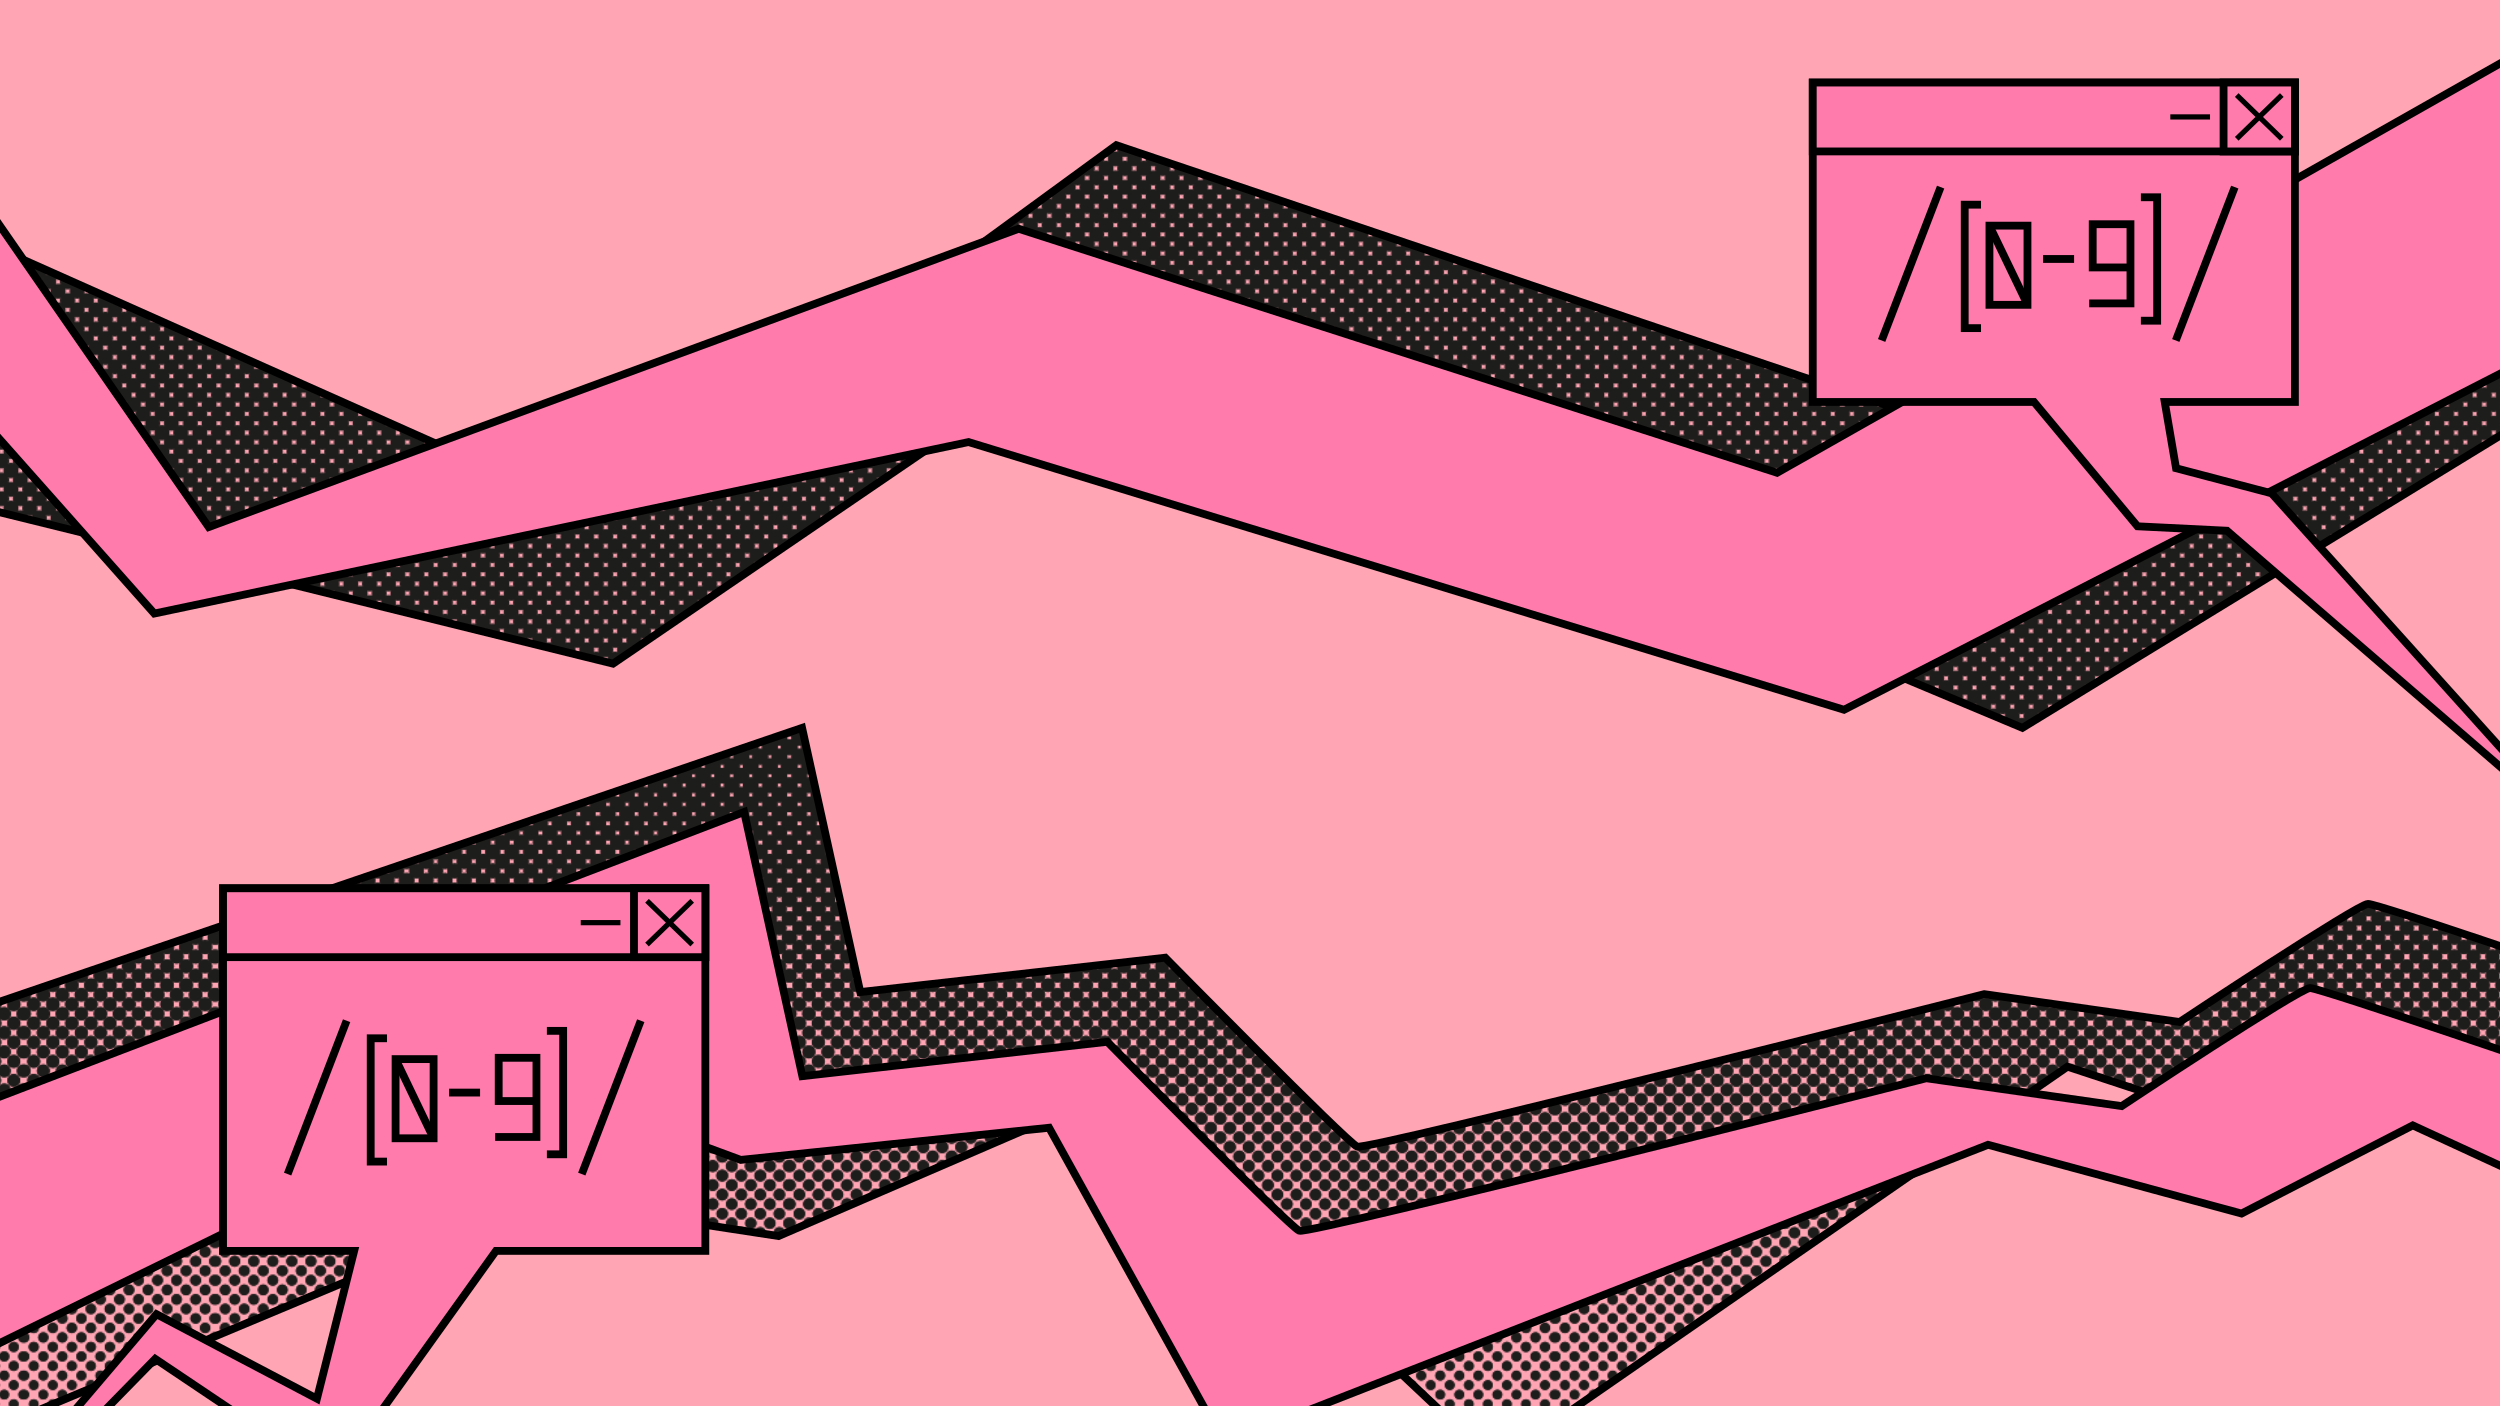 <?xml version="1.0" encoding="utf-8"?>
<!-- Generator: Adobe Illustrator 23.0.3, SVG Export Plug-In . SVG Version: 6.00 Build 0)  -->
<svg version="1.1" xmlns="http://www.w3.org/2000/svg" xmlns:xlink="http://www.w3.org/1999/xlink" x="0px" y="0px"
	 viewBox="0 0 1920 1080" style="enable-background:new 0 0 1920 1080;" xml:space="preserve">
<style type="text/css">
	.st0{fill:none;}
	.st1{fill:#1D1D1B;}
	.st2{fill:none;stroke:#1D1D1B;stroke-width:14.158;stroke-linecap:round;stroke-dasharray:0,14.6;}
	.st3{fill:none;stroke:#1D1D1B;stroke-width:7.3;stroke-linecap:round;stroke-dasharray:0,14.6;}
	.st4{fill:none;stroke:#1D1D1B;stroke-width:7.37;stroke-linecap:round;stroke-dasharray:0,14.6;}
	.st5{fill:none;stroke:#1D1D1B;stroke-width:7.441;stroke-linecap:round;stroke-dasharray:0,14.6;}
	.st6{fill:none;stroke:#1D1D1B;stroke-width:7.512;stroke-linecap:round;stroke-dasharray:0,14.6;}
	.st7{fill:none;stroke:#1D1D1B;stroke-width:7.582;stroke-linecap:round;stroke-dasharray:0,14.6;}
	.st8{fill:none;stroke:#1D1D1B;stroke-width:7.653;stroke-linecap:round;stroke-dasharray:0,14.6;}
	.st9{fill:none;stroke:#1D1D1B;stroke-width:7.724;stroke-linecap:round;stroke-dasharray:0,14.6;}
	.st10{fill:none;stroke:#1D1D1B;stroke-width:7.795;stroke-linecap:round;stroke-dasharray:0,14.6;}
	.st11{fill:none;stroke:#1D1D1B;stroke-width:7.865;stroke-linecap:round;stroke-dasharray:0,14.6;}
	.st12{fill:none;stroke:#1D1D1B;stroke-width:7.936;stroke-linecap:round;stroke-dasharray:0,14.6;}
	.st13{fill:none;stroke:#1D1D1B;stroke-width:8.007;stroke-linecap:round;stroke-dasharray:0,14.6;}
	.st14{fill:none;stroke:#1D1D1B;stroke-width:8.077;stroke-linecap:round;stroke-dasharray:0,14.6;}
	.st15{fill:none;stroke:#1D1D1B;stroke-width:8.148;stroke-linecap:round;stroke-dasharray:0,14.6;}
	.st16{fill:none;stroke:#1D1D1B;stroke-width:8.219;stroke-linecap:round;stroke-dasharray:0,14.6;}
	.st17{fill:none;stroke:#1D1D1B;stroke-width:8.29;stroke-linecap:round;stroke-dasharray:0,14.6;}
	.st18{fill:none;stroke:#1D1D1B;stroke-width:8.36;stroke-linecap:round;stroke-dasharray:0,14.6;}
	.st19{fill:none;stroke:#1D1D1B;stroke-width:8.431;stroke-linecap:round;stroke-dasharray:0,14.6;}
	.st20{fill:none;stroke:#1D1D1B;stroke-width:8.502;stroke-linecap:round;stroke-dasharray:0,14.6;}
	.st21{fill:none;stroke:#1D1D1B;stroke-width:8.572;stroke-linecap:round;stroke-dasharray:0,14.6;}
	.st22{fill:none;stroke:#1D1D1B;stroke-width:8.643;stroke-linecap:round;stroke-dasharray:0,14.6;}
	.st23{fill:none;stroke:#1D1D1B;stroke-width:8.714;stroke-linecap:round;stroke-dasharray:0,14.6;}
	.st24{fill:none;stroke:#1D1D1B;stroke-width:8.785;stroke-linecap:round;stroke-dasharray:0,14.6;}
	.st25{fill:none;stroke:#1D1D1B;stroke-width:8.855;stroke-linecap:round;stroke-dasharray:0,14.6;}
	.st26{fill:none;stroke:#1D1D1B;stroke-width:8.926;stroke-linecap:round;stroke-dasharray:0,14.6;}
	.st27{fill:none;stroke:#1D1D1B;stroke-width:8.997;stroke-linecap:round;stroke-dasharray:0,14.6;}
	.st28{fill:none;stroke:#1D1D1B;stroke-width:9.067;stroke-linecap:round;stroke-dasharray:0,14.6;}
	.st29{fill:none;stroke:#1D1D1B;stroke-width:9.138;stroke-linecap:round;stroke-dasharray:0,14.6;}
	.st30{fill:none;stroke:#1D1D1B;stroke-width:9.209;stroke-linecap:round;stroke-dasharray:0,14.6;}
	.st31{fill:none;stroke:#1D1D1B;stroke-width:9.279;stroke-linecap:round;stroke-dasharray:0,14.6;}
	.st32{fill:none;stroke:#1D1D1B;stroke-width:9.35;stroke-linecap:round;stroke-dasharray:0,14.6;}
	.st33{fill:none;stroke:#1D1D1B;stroke-width:9.421;stroke-linecap:round;stroke-dasharray:0,14.6;}
	.st34{fill:none;stroke:#1D1D1B;stroke-width:9.492;stroke-linecap:round;stroke-dasharray:0,14.6;}
	.st35{fill:none;stroke:#1D1D1B;stroke-width:9.562;stroke-linecap:round;stroke-dasharray:0,14.6;}
	.st36{fill:none;stroke:#1D1D1B;stroke-width:9.633;stroke-linecap:round;stroke-dasharray:0,14.6;}
	.st37{fill:none;stroke:#1D1D1B;stroke-width:9.704;stroke-linecap:round;stroke-dasharray:0,14.6;}
	.st38{fill:none;stroke:#1D1D1B;stroke-width:9.774;stroke-linecap:round;stroke-dasharray:0,14.6;}
	.st39{fill:none;stroke:#1D1D1B;stroke-width:9.845;stroke-linecap:round;stroke-dasharray:0,14.6;}
	.st40{fill:none;stroke:#1D1D1B;stroke-width:9.916;stroke-linecap:round;stroke-dasharray:0,14.6;}
	.st41{fill:none;stroke:#1D1D1B;stroke-width:9.987;stroke-linecap:round;stroke-dasharray:0,14.6;}
	.st42{fill:none;stroke:#1D1D1B;stroke-width:10.057;stroke-linecap:round;stroke-dasharray:0,14.6;}
	.st43{fill:none;stroke:#1D1D1B;stroke-width:10.128;stroke-linecap:round;stroke-dasharray:0,14.6;}
	.st44{fill:none;stroke:#1D1D1B;stroke-width:10.199;stroke-linecap:round;stroke-dasharray:0,14.6;}
	.st45{fill:none;stroke:#1D1D1B;stroke-width:10.269;stroke-linecap:round;stroke-dasharray:0,14.6;}
	.st46{fill:none;stroke:#1D1D1B;stroke-width:10.34;stroke-linecap:round;stroke-dasharray:0,14.6;}
	.st47{fill:none;stroke:#1D1D1B;stroke-width:10.411;stroke-linecap:round;stroke-dasharray:0,14.6;}
	.st48{fill:none;stroke:#1D1D1B;stroke-width:10.482;stroke-linecap:round;stroke-dasharray:0,14.6;}
	.st49{fill:none;stroke:#1D1D1B;stroke-width:10.552;stroke-linecap:round;stroke-dasharray:0,14.6;}
	.st50{fill:none;stroke:#1D1D1B;stroke-width:10.623;stroke-linecap:round;stroke-dasharray:0,14.6;}
	.st51{fill:none;stroke:#1D1D1B;stroke-width:10.694;stroke-linecap:round;stroke-dasharray:0,14.6;}
	.st52{fill:none;stroke:#1D1D1B;stroke-width:10.764;stroke-linecap:round;stroke-dasharray:0,14.6;}
	.st53{fill:none;stroke:#1D1D1B;stroke-width:10.835;stroke-linecap:round;stroke-dasharray:0,14.6;}
	.st54{fill:none;stroke:#1D1D1B;stroke-width:10.906;stroke-linecap:round;stroke-dasharray:0,14.6;}
	.st55{fill:none;stroke:#1D1D1B;stroke-width:10.977;stroke-linecap:round;stroke-dasharray:0,14.6;}
	.st56{fill:none;stroke:#1D1D1B;stroke-width:11.047;stroke-linecap:round;stroke-dasharray:0,14.6;}
	.st57{fill:none;stroke:#1D1D1B;stroke-width:11.118;stroke-linecap:round;stroke-dasharray:0,14.6;}
	.st58{fill:none;stroke:#1D1D1B;stroke-width:11.189;stroke-linecap:round;stroke-dasharray:0,14.6;}
	.st59{fill:none;stroke:#1D1D1B;stroke-width:11.259;stroke-linecap:round;stroke-dasharray:0,14.6;}
	.st60{fill:none;stroke:#1D1D1B;stroke-width:11.33;stroke-linecap:round;stroke-dasharray:0,14.6;}
	.st61{fill:none;stroke:#1D1D1B;stroke-width:11.401;stroke-linecap:round;stroke-dasharray:0,14.6;}
	.st62{fill:none;stroke:#1D1D1B;stroke-width:11.471;stroke-linecap:round;stroke-dasharray:0,14.6;}
	.st63{fill:none;stroke:#1D1D1B;stroke-width:11.542;stroke-linecap:round;stroke-dasharray:0,14.6;}
	.st64{fill:none;stroke:#1D1D1B;stroke-width:11.613;stroke-linecap:round;stroke-dasharray:0,14.6;}
	.st65{fill:none;stroke:#1D1D1B;stroke-width:11.684;stroke-linecap:round;stroke-dasharray:0,14.6;}
	.st66{fill:none;stroke:#1D1D1B;stroke-width:11.754;stroke-linecap:round;stroke-dasharray:0,14.6;}
	.st67{fill:none;stroke:#1D1D1B;stroke-width:11.825;stroke-linecap:round;stroke-dasharray:0,14.6;}
	.st68{fill:none;stroke:#1D1D1B;stroke-width:11.896;stroke-linecap:round;stroke-dasharray:0,14.6;}
	.st69{fill:none;stroke:#1D1D1B;stroke-width:11.966;stroke-linecap:round;stroke-dasharray:0,14.6;}
	.st70{fill:none;stroke:#1D1D1B;stroke-width:12.037;stroke-linecap:round;stroke-dasharray:0,14.6;}
	.st71{fill:none;stroke:#1D1D1B;stroke-width:12.108;stroke-linecap:round;stroke-dasharray:0,14.6;}
	.st72{fill:none;stroke:#1D1D1B;stroke-width:12.179;stroke-linecap:round;stroke-dasharray:0,14.6;}
	.st73{fill:none;stroke:#1D1D1B;stroke-width:12.249;stroke-linecap:round;stroke-dasharray:0,14.6;}
	.st74{fill:none;stroke:#1D1D1B;stroke-width:12.32;stroke-linecap:round;stroke-dasharray:0,14.6;}
	.st75{fill:none;stroke:#1D1D1B;stroke-width:12.391;stroke-linecap:round;stroke-dasharray:0,14.6;}
	.st76{fill:none;stroke:#1D1D1B;stroke-width:12.461;stroke-linecap:round;stroke-dasharray:0,14.6;}
	.st77{fill:none;stroke:#1D1D1B;stroke-width:12.532;stroke-linecap:round;stroke-dasharray:0,14.6;}
	.st78{fill:none;stroke:#1D1D1B;stroke-width:12.603;stroke-linecap:round;stroke-dasharray:0,14.6;}
	.st79{fill:none;stroke:#1D1D1B;stroke-width:12.674;stroke-linecap:round;stroke-dasharray:0,14.6;}
	.st80{fill:none;stroke:#1D1D1B;stroke-width:12.744;stroke-linecap:round;stroke-dasharray:0,14.6;}
	.st81{fill:none;stroke:#1D1D1B;stroke-width:12.815;stroke-linecap:round;stroke-dasharray:0,14.6;}
	.st82{fill:none;stroke:#1D1D1B;stroke-width:12.886;stroke-linecap:round;stroke-dasharray:0,14.6;}
	.st83{fill:none;stroke:#1D1D1B;stroke-width:12.956;stroke-linecap:round;stroke-dasharray:0,14.6;}
	.st84{fill:none;stroke:#1D1D1B;stroke-width:13.027;stroke-linecap:round;stroke-dasharray:0,14.6;}
	.st85{fill:none;stroke:#1D1D1B;stroke-width:13.098;stroke-linecap:round;stroke-dasharray:0,14.6;}
	.st86{fill:none;stroke:#1D1D1B;stroke-width:13.169;stroke-linecap:round;stroke-dasharray:0,14.6;}
	.st87{fill:none;stroke:#1D1D1B;stroke-width:13.239;stroke-linecap:round;stroke-dasharray:0,14.6;}
	.st88{fill:none;stroke:#1D1D1B;stroke-width:13.31;stroke-linecap:round;stroke-dasharray:0,14.6;}
	.st89{fill:none;stroke:#1D1D1B;stroke-width:13.381;stroke-linecap:round;stroke-dasharray:0,14.6;}
	.st90{fill:none;stroke:#1D1D1B;stroke-width:13.451;stroke-linecap:round;stroke-dasharray:0,14.6;}
	.st91{fill:none;stroke:#1D1D1B;stroke-width:13.522;stroke-linecap:round;stroke-dasharray:0,14.6;}
	.st92{fill:none;stroke:#1D1D1B;stroke-width:13.593;stroke-linecap:round;stroke-dasharray:0,14.6;}
	.st93{fill:none;stroke:#1D1D1B;stroke-width:13.663;stroke-linecap:round;stroke-dasharray:0,14.6;}
	.st94{fill:none;stroke:#1D1D1B;stroke-width:13.734;stroke-linecap:round;stroke-dasharray:0,14.6;}
	.st95{fill:none;stroke:#1D1D1B;stroke-width:13.805;stroke-linecap:round;stroke-dasharray:0,14.6;}
	.st96{fill:none;stroke:#1D1D1B;stroke-width:13.876;stroke-linecap:round;stroke-dasharray:0,14.6;}
	.st97{fill:none;stroke:#1D1D1B;stroke-width:13.946;stroke-linecap:round;stroke-dasharray:0,14.6;}
	.st98{fill:none;stroke:#1D1D1B;stroke-width:14.017;stroke-linecap:round;stroke-dasharray:0,14.6;}
	.st99{fill:none;stroke:#1D1D1B;stroke-width:14.088;stroke-linecap:round;stroke-dasharray:0,14.6;}
	.st100{display:none;}
	.st101{display:inline;}
	.st102{fill:#FF86BE;stroke:#000000;stroke-width:4;stroke-miterlimit:10;}
	.st103{fill:#FF7BAC;stroke:#000000;stroke-width:4;stroke-miterlimit:10;}
	.st104{fill:#FFFFFF;}
	.st105{fill:#FFA5B4;stroke:#000000;stroke-width:6;stroke-miterlimit:10;}
	.st106{fill:url(#SVGID_1_);stroke:#000000;stroke-width:6;stroke-miterlimit:10;}
	.st107{fill:#FF7BAC;stroke:#000000;stroke-width:6;stroke-miterlimit:10;}
	.st108{fill:url(#SVGID_2_);stroke:#000000;stroke-width:6;stroke-miterlimit:10;}
	.st109{fill:none;stroke:#000000;stroke-width:6;stroke-miterlimit:10;}
</style>
<pattern  y="1080" width="28.8" height="28.8" patternUnits="userSpaceOnUse" id="_x31_0_dpi_80_x25_" viewBox="5.8 -34.6 28.8 28.8" style="overflow:visible;">
	<g>
		<rect x="5.8" y="-34.6" class="st0" width="28.8" height="28.8"/>
		<g>
			<path class="st1" d="M13-7.2c3.2,0,5.8-2.6,5.8-5.8c0-3.2-2.6-5.8-5.8-5.8c-3.2,0-5.8,2.6-5.8,5.8C7.2-9.8,9.8-7.2,13-7.2z"/>
			<path class="st1" d="M27.4-7.2c3.2,0,5.8-2.6,5.8-5.8c0-3.2-2.6-5.8-5.8-5.8c-3.2,0-5.8,2.6-5.8,5.8C21.6-9.8,24.2-7.2,27.4-7.2z
				"/>
			<path class="st1" d="M13-21.6c3.2,0,5.8-2.6,5.8-5.8c0-3.2-2.6-5.8-5.8-5.8c-3.2,0-5.8,2.6-5.8,5.8C7.2-24.2,9.8-21.6,13-21.6z"
				/>
			<path class="st1" d="M27.4-21.6c3.2,0,5.8-2.6,5.8-5.8c0-3.2-2.6-5.8-5.8-5.8c-3.2,0-5.8,2.6-5.8,5.8
				C21.6-24.2,24.2-21.6,27.4-21.6z"/>
			<path class="st1" d="M34.6,0c3.2,0,5.8-2.6,5.8-5.8c0-3.2-2.6-5.8-5.8-5.8c-3.2,0-5.8,2.6-5.8,5.8C28.8-2.6,31.4,0,34.6,0z"/>
			<path class="st1" d="M20.2,0c3.2,0,5.8-2.6,5.8-5.8c0-3.2-2.6-5.8-5.8-5.8c-3.2,0-5.8,2.6-5.8,5.8C14.4-2.6,17,0,20.2,0z"/>
			<path class="st1" d="M34.6-14.4c3.2,0,5.8-2.6,5.8-5.8s-2.6-5.8-5.8-5.8c-3.2,0-5.8,2.6-5.8,5.8S31.4-14.4,34.6-14.4z"/>
			<path class="st1" d="M20.2-14.4c3.2,0,5.8-2.6,5.8-5.8s-2.6-5.8-5.8-5.8c-3.2,0-5.8,2.6-5.8,5.8S17-14.4,20.2-14.4z"/>
		</g>
		<g>
			<path class="st1" d="M5.8,0c3.2,0,5.8-2.6,5.8-5.8c0-3.2-2.6-5.8-5.8-5.8S0-8.9,0-5.8C0-2.6,2.6,0,5.8,0z"/>
			<path class="st1" d="M5.8-14.4c3.2,0,5.8-2.6,5.8-5.8s-2.6-5.8-5.8-5.8S0-23.3,0-20.2S2.6-14.4,5.8-14.4z"/>
		</g>
		<g>
			<path class="st1" d="M34.6-28.8c3.2,0,5.8-2.6,5.8-5.8s-2.6-5.8-5.8-5.8c-3.2,0-5.8,2.6-5.8,5.8S31.4-28.8,34.6-28.8z"/>
			<path class="st1" d="M20.2-28.8c3.2,0,5.8-2.6,5.8-5.8s-2.6-5.8-5.8-5.8c-3.2,0-5.8,2.6-5.8,5.8S17-28.8,20.2-28.8z"/>
		</g>
		<g>
			<path class="st1" d="M5.8-28.8c3.2,0,5.8-2.6,5.8-5.8s-2.6-5.8-5.8-5.8S0-37.7,0-34.6S2.6-28.8,5.8-28.8z"/>
		</g>
	</g>
</pattern>
<pattern  y="1080" width="146.2" height="708.7" patternUnits="userSpaceOnUse" id="_x35_0_x25__to_100_x25__Dot_Gradation" viewBox="50.8 -715.8 146.2 708.7" style="overflow:visible;">
	<g>
		<rect x="50.8" y="-715.8" class="st0" width="146.2" height="708.7"/>
		<g>
			<line class="st2" x1="182.6" y1="-7.1" x2="228.6" y2="-7.1"/>
		</g>
		<g>
			<line class="st2" x1="153.3" y1="-7.1" x2="199.3" y2="-7.1"/>
		</g>
		<g>
			<line class="st2" x1="124.1" y1="-7.1" x2="170.1" y2="-7.1"/>
		</g>
		<g>
			<line class="st2" x1="94.8" y1="-7.1" x2="140.8" y2="-7.1"/>
		</g>
		<g>
			<line class="st2" x1="65.6" y1="-7.1" x2="111.6" y2="-7.1"/>
		</g>
		<g>
			<line class="st2" x1="36.3" y1="-7.1" x2="82.3" y2="-7.1"/>
		</g>
		<g>
			<line class="st2" x1="7.1" y1="-7.1" x2="53.1" y2="-7.1"/>
		</g>
		<g>
			<line class="st3" x1="189.9" y1="-6.6" x2="235.9" y2="-6.6"/>
			<line class="st4" x1="182.6" y1="-13.9" x2="228.6" y2="-13.9"/>
			<line class="st5" x1="189.9" y1="-21.2" x2="235.9" y2="-21.2"/>
			<line class="st6" x1="182.6" y1="-28.5" x2="228.6" y2="-28.5"/>
			<line class="st7" x1="189.9" y1="-35.8" x2="235.9" y2="-35.8"/>
			<line class="st8" x1="182.6" y1="-43.1" x2="228.6" y2="-43.1"/>
			<line class="st9" x1="189.9" y1="-50.5" x2="235.9" y2="-50.5"/>
			<line class="st10" x1="182.6" y1="-57.8" x2="228.6" y2="-57.8"/>
			<line class="st11" x1="189.9" y1="-65.1" x2="235.9" y2="-65.1"/>
			<line class="st12" x1="182.6" y1="-72.4" x2="228.6" y2="-72.4"/>
			<line class="st13" x1="189.9" y1="-79.7" x2="235.9" y2="-79.7"/>
			<line class="st14" x1="182.6" y1="-87" x2="228.6" y2="-87"/>
			<line class="st15" x1="189.9" y1="-94.3" x2="235.9" y2="-94.3"/>
			<line class="st16" x1="182.6" y1="-101.6" x2="228.6" y2="-101.6"/>
			<line class="st17" x1="189.9" y1="-108.9" x2="235.9" y2="-108.9"/>
			<line class="st18" x1="182.6" y1="-116.3" x2="228.6" y2="-116.3"/>
			<line class="st19" x1="189.9" y1="-123.6" x2="235.9" y2="-123.6"/>
			<line class="st20" x1="182.6" y1="-130.9" x2="228.6" y2="-130.9"/>
			<line class="st21" x1="189.9" y1="-138.2" x2="235.9" y2="-138.2"/>
			<line class="st22" x1="182.6" y1="-145.5" x2="228.6" y2="-145.5"/>
			<line class="st23" x1="189.9" y1="-152.8" x2="235.9" y2="-152.8"/>
			<line class="st24" x1="182.6" y1="-160.1" x2="228.6" y2="-160.1"/>
			<line class="st25" x1="189.9" y1="-167.4" x2="235.9" y2="-167.4"/>
			<line class="st26" x1="182.6" y1="-174.8" x2="228.6" y2="-174.8"/>
			<line class="st27" x1="189.9" y1="-182.1" x2="235.9" y2="-182.1"/>
			<line class="st28" x1="182.6" y1="-189.4" x2="228.6" y2="-189.4"/>
			<line class="st29" x1="189.9" y1="-196.7" x2="235.9" y2="-196.7"/>
			<line class="st30" x1="182.6" y1="-204" x2="228.6" y2="-204"/>
			<line class="st31" x1="189.9" y1="-211.3" x2="235.9" y2="-211.3"/>
			<line class="st32" x1="182.6" y1="-218.6" x2="228.6" y2="-218.6"/>
			<line class="st33" x1="189.9" y1="-225.9" x2="235.9" y2="-225.9"/>
			<line class="st34" x1="182.6" y1="-233.2" x2="228.6" y2="-233.2"/>
			<line class="st35" x1="189.9" y1="-240.6" x2="235.9" y2="-240.6"/>
			<line class="st36" x1="182.6" y1="-247.9" x2="228.6" y2="-247.9"/>
			<line class="st37" x1="189.9" y1="-255.2" x2="235.9" y2="-255.2"/>
			<line class="st38" x1="182.6" y1="-262.5" x2="228.6" y2="-262.5"/>
			<line class="st39" x1="189.9" y1="-269.8" x2="235.9" y2="-269.8"/>
			<line class="st40" x1="182.6" y1="-277.1" x2="228.6" y2="-277.1"/>
			<line class="st41" x1="189.9" y1="-284.4" x2="235.9" y2="-284.4"/>
			<line class="st42" x1="182.6" y1="-291.7" x2="228.6" y2="-291.7"/>
			<line class="st43" x1="189.9" y1="-299.1" x2="235.9" y2="-299.1"/>
			<line class="st44" x1="182.6" y1="-306.4" x2="228.6" y2="-306.4"/>
			<line class="st45" x1="189.9" y1="-313.7" x2="235.9" y2="-313.7"/>
			<line class="st46" x1="182.6" y1="-321" x2="228.6" y2="-321"/>
			<line class="st47" x1="189.9" y1="-328.3" x2="235.9" y2="-328.3"/>
			<line class="st48" x1="182.6" y1="-335.6" x2="228.6" y2="-335.6"/>
			<line class="st49" x1="189.9" y1="-342.9" x2="235.9" y2="-342.9"/>
			<line class="st50" x1="182.6" y1="-350.2" x2="228.6" y2="-350.2"/>
			<line class="st51" x1="189.9" y1="-357.5" x2="235.9" y2="-357.5"/>
			<line class="st52" x1="182.6" y1="-364.9" x2="228.6" y2="-364.9"/>
			<line class="st53" x1="189.9" y1="-372.2" x2="235.9" y2="-372.2"/>
			<line class="st54" x1="182.6" y1="-379.5" x2="228.6" y2="-379.5"/>
			<line class="st55" x1="189.9" y1="-386.8" x2="235.9" y2="-386.8"/>
			<line class="st56" x1="182.6" y1="-394.1" x2="228.6" y2="-394.1"/>
			<line class="st57" x1="189.9" y1="-401.4" x2="235.9" y2="-401.4"/>
			<line class="st58" x1="182.6" y1="-408.7" x2="228.6" y2="-408.7"/>
			<line class="st59" x1="189.9" y1="-416" x2="235.9" y2="-416"/>
			<line class="st60" x1="182.6" y1="-423.4" x2="228.6" y2="-423.4"/>
			<line class="st61" x1="189.9" y1="-430.7" x2="235.9" y2="-430.7"/>
			<line class="st62" x1="182.6" y1="-438" x2="228.6" y2="-438"/>
			<line class="st63" x1="189.9" y1="-445.3" x2="235.9" y2="-445.3"/>
			<line class="st64" x1="182.6" y1="-452.6" x2="228.6" y2="-452.6"/>
			<line class="st65" x1="189.9" y1="-459.9" x2="235.9" y2="-459.9"/>
			<line class="st66" x1="182.6" y1="-467.2" x2="228.6" y2="-467.2"/>
			<line class="st67" x1="189.9" y1="-474.5" x2="235.9" y2="-474.5"/>
			<line class="st68" x1="182.6" y1="-481.8" x2="228.6" y2="-481.8"/>
			<line class="st69" x1="189.9" y1="-489.2" x2="235.9" y2="-489.2"/>
			<line class="st70" x1="182.6" y1="-496.5" x2="228.6" y2="-496.5"/>
			<line class="st71" x1="189.9" y1="-503.8" x2="235.9" y2="-503.8"/>
			<line class="st72" x1="182.6" y1="-511.1" x2="228.6" y2="-511.1"/>
			<line class="st73" x1="189.9" y1="-518.4" x2="235.9" y2="-518.4"/>
			<line class="st74" x1="182.6" y1="-525.7" x2="228.6" y2="-525.7"/>
			<line class="st75" x1="189.9" y1="-533" x2="235.9" y2="-533"/>
			<line class="st76" x1="182.6" y1="-540.3" x2="228.6" y2="-540.3"/>
			<line class="st77" x1="189.9" y1="-547.7" x2="235.9" y2="-547.7"/>
			<line class="st78" x1="182.6" y1="-555" x2="228.6" y2="-555"/>
			<line class="st79" x1="189.9" y1="-562.3" x2="235.9" y2="-562.3"/>
			<line class="st80" x1="182.6" y1="-569.6" x2="228.6" y2="-569.6"/>
			<line class="st81" x1="189.9" y1="-576.9" x2="235.9" y2="-576.9"/>
			<line class="st82" x1="182.6" y1="-584.2" x2="228.6" y2="-584.2"/>
			<line class="st83" x1="189.9" y1="-591.5" x2="235.9" y2="-591.5"/>
			<line class="st84" x1="182.6" y1="-598.8" x2="228.6" y2="-598.8"/>
			<line class="st85" x1="189.9" y1="-606.1" x2="235.9" y2="-606.1"/>
			<line class="st86" x1="182.6" y1="-613.5" x2="228.6" y2="-613.5"/>
			<line class="st87" x1="189.9" y1="-620.8" x2="235.9" y2="-620.8"/>
			<line class="st88" x1="182.6" y1="-628.1" x2="228.6" y2="-628.1"/>
			<line class="st89" x1="189.9" y1="-635.4" x2="235.9" y2="-635.4"/>
			<line class="st90" x1="182.6" y1="-642.7" x2="228.6" y2="-642.7"/>
			<line class="st91" x1="189.9" y1="-650" x2="235.9" y2="-650"/>
			<line class="st92" x1="182.6" y1="-657.3" x2="228.6" y2="-657.3"/>
			<line class="st93" x1="189.9" y1="-664.6" x2="235.9" y2="-664.6"/>
			<line class="st94" x1="182.6" y1="-672" x2="228.6" y2="-672"/>
			<line class="st95" x1="189.9" y1="-679.3" x2="235.9" y2="-679.3"/>
			<line class="st96" x1="182.6" y1="-686.6" x2="228.6" y2="-686.6"/>
			<line class="st97" x1="189.9" y1="-693.9" x2="235.9" y2="-693.9"/>
			<line class="st98" x1="182.6" y1="-701.2" x2="228.6" y2="-701.2"/>
			<line class="st99" x1="189.9" y1="-708.5" x2="235.9" y2="-708.5"/>
			<line class="st2" x1="182.6" y1="-715.8" x2="228.6" y2="-715.8"/>
		</g>
		<g>
			<line class="st3" x1="160.6" y1="-6.6" x2="206.6" y2="-6.6"/>
			<line class="st4" x1="153.3" y1="-13.9" x2="199.3" y2="-13.9"/>
			<line class="st5" x1="160.6" y1="-21.2" x2="206.6" y2="-21.2"/>
			<line class="st6" x1="153.3" y1="-28.5" x2="199.3" y2="-28.5"/>
			<line class="st7" x1="160.6" y1="-35.8" x2="206.6" y2="-35.8"/>
			<line class="st8" x1="153.3" y1="-43.1" x2="199.3" y2="-43.1"/>
			<line class="st9" x1="160.6" y1="-50.5" x2="206.6" y2="-50.5"/>
			<line class="st10" x1="153.3" y1="-57.8" x2="199.3" y2="-57.8"/>
			<line class="st11" x1="160.6" y1="-65.1" x2="206.6" y2="-65.1"/>
			<line class="st12" x1="153.3" y1="-72.4" x2="199.3" y2="-72.4"/>
			<line class="st13" x1="160.6" y1="-79.7" x2="206.6" y2="-79.7"/>
			<line class="st14" x1="153.3" y1="-87" x2="199.3" y2="-87"/>
			<line class="st15" x1="160.6" y1="-94.3" x2="206.6" y2="-94.3"/>
			<line class="st16" x1="153.3" y1="-101.6" x2="199.3" y2="-101.6"/>
			<line class="st17" x1="160.6" y1="-108.9" x2="206.6" y2="-108.9"/>
			<line class="st18" x1="153.3" y1="-116.3" x2="199.3" y2="-116.3"/>
			<line class="st19" x1="160.6" y1="-123.6" x2="206.6" y2="-123.6"/>
			<line class="st20" x1="153.3" y1="-130.9" x2="199.3" y2="-130.9"/>
			<line class="st21" x1="160.6" y1="-138.2" x2="206.6" y2="-138.2"/>
			<line class="st22" x1="153.3" y1="-145.5" x2="199.3" y2="-145.5"/>
			<line class="st23" x1="160.6" y1="-152.8" x2="206.6" y2="-152.8"/>
			<line class="st24" x1="153.3" y1="-160.1" x2="199.3" y2="-160.1"/>
			<line class="st25" x1="160.6" y1="-167.4" x2="206.6" y2="-167.4"/>
			<line class="st26" x1="153.3" y1="-174.8" x2="199.3" y2="-174.8"/>
			<line class="st27" x1="160.6" y1="-182.1" x2="206.6" y2="-182.1"/>
			<line class="st28" x1="153.3" y1="-189.4" x2="199.3" y2="-189.4"/>
			<line class="st29" x1="160.6" y1="-196.7" x2="206.6" y2="-196.7"/>
			<line class="st30" x1="153.3" y1="-204" x2="199.3" y2="-204"/>
			<line class="st31" x1="160.6" y1="-211.3" x2="206.6" y2="-211.3"/>
			<line class="st32" x1="153.3" y1="-218.6" x2="199.3" y2="-218.6"/>
			<line class="st33" x1="160.6" y1="-225.9" x2="206.6" y2="-225.9"/>
			<line class="st34" x1="153.3" y1="-233.2" x2="199.3" y2="-233.2"/>
			<line class="st35" x1="160.6" y1="-240.6" x2="206.6" y2="-240.6"/>
			<line class="st36" x1="153.3" y1="-247.9" x2="199.3" y2="-247.9"/>
			<line class="st37" x1="160.6" y1="-255.2" x2="206.6" y2="-255.2"/>
			<line class="st38" x1="153.3" y1="-262.5" x2="199.3" y2="-262.5"/>
			<line class="st39" x1="160.6" y1="-269.8" x2="206.6" y2="-269.8"/>
			<line class="st40" x1="153.3" y1="-277.1" x2="199.3" y2="-277.1"/>
			<line class="st41" x1="160.6" y1="-284.4" x2="206.6" y2="-284.4"/>
			<line class="st42" x1="153.3" y1="-291.7" x2="199.3" y2="-291.7"/>
			<line class="st43" x1="160.6" y1="-299.1" x2="206.6" y2="-299.1"/>
			<line class="st44" x1="153.3" y1="-306.4" x2="199.3" y2="-306.4"/>
			<line class="st45" x1="160.6" y1="-313.7" x2="206.6" y2="-313.7"/>
			<line class="st46" x1="153.3" y1="-321" x2="199.3" y2="-321"/>
			<line class="st47" x1="160.6" y1="-328.3" x2="206.6" y2="-328.3"/>
			<line class="st48" x1="153.3" y1="-335.6" x2="199.3" y2="-335.6"/>
			<line class="st49" x1="160.6" y1="-342.9" x2="206.6" y2="-342.9"/>
			<line class="st50" x1="153.3" y1="-350.2" x2="199.3" y2="-350.2"/>
			<line class="st51" x1="160.6" y1="-357.5" x2="206.6" y2="-357.5"/>
			<line class="st52" x1="153.3" y1="-364.9" x2="199.3" y2="-364.9"/>
			<line class="st53" x1="160.6" y1="-372.2" x2="206.6" y2="-372.2"/>
			<line class="st54" x1="153.3" y1="-379.5" x2="199.3" y2="-379.5"/>
			<line class="st55" x1="160.6" y1="-386.8" x2="206.6" y2="-386.8"/>
			<line class="st56" x1="153.3" y1="-394.1" x2="199.3" y2="-394.1"/>
			<line class="st57" x1="160.6" y1="-401.4" x2="206.6" y2="-401.4"/>
			<line class="st58" x1="153.3" y1="-408.7" x2="199.3" y2="-408.7"/>
			<line class="st59" x1="160.6" y1="-416" x2="206.6" y2="-416"/>
			<line class="st60" x1="153.3" y1="-423.4" x2="199.3" y2="-423.4"/>
			<line class="st61" x1="160.6" y1="-430.7" x2="206.6" y2="-430.7"/>
			<line class="st62" x1="153.3" y1="-438" x2="199.3" y2="-438"/>
			<line class="st63" x1="160.6" y1="-445.3" x2="206.6" y2="-445.3"/>
			<line class="st64" x1="153.3" y1="-452.6" x2="199.3" y2="-452.6"/>
			<line class="st65" x1="160.6" y1="-459.9" x2="206.6" y2="-459.9"/>
			<line class="st66" x1="153.3" y1="-467.2" x2="199.3" y2="-467.2"/>
			<line class="st67" x1="160.6" y1="-474.5" x2="206.6" y2="-474.5"/>
			<line class="st68" x1="153.3" y1="-481.8" x2="199.3" y2="-481.8"/>
			<line class="st69" x1="160.6" y1="-489.2" x2="206.6" y2="-489.2"/>
			<line class="st70" x1="153.3" y1="-496.5" x2="199.3" y2="-496.5"/>
			<line class="st71" x1="160.6" y1="-503.8" x2="206.6" y2="-503.8"/>
			<line class="st72" x1="153.3" y1="-511.1" x2="199.3" y2="-511.1"/>
			<line class="st73" x1="160.6" y1="-518.4" x2="206.6" y2="-518.4"/>
			<line class="st74" x1="153.3" y1="-525.7" x2="199.3" y2="-525.7"/>
			<line class="st75" x1="160.6" y1="-533" x2="206.6" y2="-533"/>
			<line class="st76" x1="153.3" y1="-540.3" x2="199.3" y2="-540.3"/>
			<line class="st77" x1="160.6" y1="-547.7" x2="206.6" y2="-547.7"/>
			<line class="st78" x1="153.3" y1="-555" x2="199.3" y2="-555"/>
			<line class="st79" x1="160.6" y1="-562.3" x2="206.6" y2="-562.3"/>
			<line class="st80" x1="153.3" y1="-569.6" x2="199.3" y2="-569.6"/>
			<line class="st81" x1="160.6" y1="-576.9" x2="206.6" y2="-576.9"/>
			<line class="st82" x1="153.3" y1="-584.2" x2="199.3" y2="-584.2"/>
			<line class="st83" x1="160.6" y1="-591.5" x2="206.6" y2="-591.5"/>
			<line class="st84" x1="153.3" y1="-598.8" x2="199.3" y2="-598.8"/>
			<line class="st85" x1="160.6" y1="-606.1" x2="206.6" y2="-606.1"/>
			<line class="st86" x1="153.3" y1="-613.5" x2="199.3" y2="-613.5"/>
			<line class="st87" x1="160.6" y1="-620.8" x2="206.6" y2="-620.8"/>
			<line class="st88" x1="153.3" y1="-628.1" x2="199.3" y2="-628.1"/>
			<line class="st89" x1="160.6" y1="-635.4" x2="206.6" y2="-635.4"/>
			<line class="st90" x1="153.3" y1="-642.7" x2="199.3" y2="-642.7"/>
			<line class="st91" x1="160.6" y1="-650" x2="206.6" y2="-650"/>
			<line class="st92" x1="153.3" y1="-657.3" x2="199.3" y2="-657.3"/>
			<line class="st93" x1="160.6" y1="-664.6" x2="206.6" y2="-664.6"/>
			<line class="st94" x1="153.3" y1="-672" x2="199.3" y2="-672"/>
			<line class="st95" x1="160.6" y1="-679.3" x2="206.6" y2="-679.3"/>
			<line class="st96" x1="153.3" y1="-686.6" x2="199.3" y2="-686.6"/>
			<line class="st97" x1="160.6" y1="-693.9" x2="206.6" y2="-693.9"/>
			<line class="st98" x1="153.3" y1="-701.2" x2="199.3" y2="-701.2"/>
			<line class="st99" x1="160.6" y1="-708.5" x2="206.6" y2="-708.5"/>
			<line class="st2" x1="153.3" y1="-715.8" x2="199.3" y2="-715.8"/>
		</g>
		<g>
			<line class="st3" x1="131.4" y1="-6.6" x2="177.4" y2="-6.6"/>
			<line class="st4" x1="124.1" y1="-13.9" x2="170.1" y2="-13.9"/>
			<line class="st5" x1="131.4" y1="-21.2" x2="177.4" y2="-21.2"/>
			<line class="st6" x1="124.1" y1="-28.5" x2="170.1" y2="-28.5"/>
			<line class="st7" x1="131.4" y1="-35.8" x2="177.4" y2="-35.8"/>
			<line class="st8" x1="124.1" y1="-43.1" x2="170.1" y2="-43.1"/>
			<line class="st9" x1="131.4" y1="-50.5" x2="177.4" y2="-50.5"/>
			<line class="st10" x1="124.1" y1="-57.8" x2="170.1" y2="-57.8"/>
			<line class="st11" x1="131.4" y1="-65.1" x2="177.4" y2="-65.1"/>
			<line class="st12" x1="124.1" y1="-72.4" x2="170.1" y2="-72.4"/>
			<line class="st13" x1="131.4" y1="-79.7" x2="177.4" y2="-79.7"/>
			<line class="st14" x1="124.1" y1="-87" x2="170.1" y2="-87"/>
			<line class="st15" x1="131.4" y1="-94.3" x2="177.4" y2="-94.3"/>
			<line class="st16" x1="124.1" y1="-101.6" x2="170.1" y2="-101.6"/>
			<line class="st17" x1="131.4" y1="-108.9" x2="177.4" y2="-108.9"/>
			<line class="st18" x1="124.1" y1="-116.3" x2="170.1" y2="-116.3"/>
			<line class="st19" x1="131.4" y1="-123.6" x2="177.4" y2="-123.6"/>
			<line class="st20" x1="124.1" y1="-130.9" x2="170.1" y2="-130.9"/>
			<line class="st21" x1="131.4" y1="-138.2" x2="177.4" y2="-138.2"/>
			<line class="st22" x1="124.1" y1="-145.5" x2="170.1" y2="-145.5"/>
			<line class="st23" x1="131.4" y1="-152.8" x2="177.4" y2="-152.8"/>
			<line class="st24" x1="124.1" y1="-160.1" x2="170.1" y2="-160.1"/>
			<line class="st25" x1="131.4" y1="-167.4" x2="177.4" y2="-167.4"/>
			<line class="st26" x1="124.1" y1="-174.8" x2="170.1" y2="-174.8"/>
			<line class="st27" x1="131.4" y1="-182.1" x2="177.4" y2="-182.1"/>
			<line class="st28" x1="124.1" y1="-189.4" x2="170.1" y2="-189.4"/>
			<line class="st29" x1="131.4" y1="-196.7" x2="177.4" y2="-196.7"/>
			<line class="st30" x1="124.1" y1="-204" x2="170.1" y2="-204"/>
			<line class="st31" x1="131.4" y1="-211.3" x2="177.4" y2="-211.3"/>
			<line class="st32" x1="124.1" y1="-218.6" x2="170.1" y2="-218.6"/>
			<line class="st33" x1="131.4" y1="-225.9" x2="177.4" y2="-225.9"/>
			<line class="st34" x1="124.1" y1="-233.2" x2="170.1" y2="-233.2"/>
			<line class="st35" x1="131.4" y1="-240.6" x2="177.4" y2="-240.6"/>
			<line class="st36" x1="124.1" y1="-247.9" x2="170.1" y2="-247.9"/>
			<line class="st37" x1="131.4" y1="-255.2" x2="177.4" y2="-255.2"/>
			<line class="st38" x1="124.1" y1="-262.5" x2="170.1" y2="-262.5"/>
			<line class="st39" x1="131.4" y1="-269.8" x2="177.4" y2="-269.8"/>
			<line class="st40" x1="124.1" y1="-277.1" x2="170.1" y2="-277.1"/>
			<line class="st41" x1="131.4" y1="-284.4" x2="177.4" y2="-284.4"/>
			<line class="st42" x1="124.1" y1="-291.7" x2="170.1" y2="-291.7"/>
			<line class="st43" x1="131.4" y1="-299.1" x2="177.4" y2="-299.1"/>
			<line class="st44" x1="124.1" y1="-306.4" x2="170.1" y2="-306.4"/>
			<line class="st45" x1="131.4" y1="-313.7" x2="177.4" y2="-313.7"/>
			<line class="st46" x1="124.1" y1="-321" x2="170.1" y2="-321"/>
			<line class="st47" x1="131.4" y1="-328.3" x2="177.4" y2="-328.3"/>
			<line class="st48" x1="124.1" y1="-335.6" x2="170.1" y2="-335.6"/>
			<line class="st49" x1="131.4" y1="-342.9" x2="177.4" y2="-342.9"/>
			<line class="st50" x1="124.1" y1="-350.2" x2="170.1" y2="-350.2"/>
			<line class="st51" x1="131.4" y1="-357.5" x2="177.4" y2="-357.5"/>
			<line class="st52" x1="124.1" y1="-364.9" x2="170.1" y2="-364.9"/>
			<line class="st53" x1="131.4" y1="-372.2" x2="177.4" y2="-372.2"/>
			<line class="st54" x1="124.1" y1="-379.5" x2="170.1" y2="-379.5"/>
			<line class="st55" x1="131.4" y1="-386.8" x2="177.4" y2="-386.8"/>
			<line class="st56" x1="124.1" y1="-394.1" x2="170.1" y2="-394.1"/>
			<line class="st57" x1="131.4" y1="-401.4" x2="177.4" y2="-401.4"/>
			<line class="st58" x1="124.1" y1="-408.7" x2="170.1" y2="-408.7"/>
			<line class="st59" x1="131.4" y1="-416" x2="177.4" y2="-416"/>
			<line class="st60" x1="124.1" y1="-423.4" x2="170.1" y2="-423.4"/>
			<line class="st61" x1="131.4" y1="-430.7" x2="177.4" y2="-430.7"/>
			<line class="st62" x1="124.1" y1="-438" x2="170.1" y2="-438"/>
			<line class="st63" x1="131.4" y1="-445.3" x2="177.4" y2="-445.3"/>
			<line class="st64" x1="124.1" y1="-452.6" x2="170.1" y2="-452.6"/>
			<line class="st65" x1="131.4" y1="-459.9" x2="177.4" y2="-459.9"/>
			<line class="st66" x1="124.1" y1="-467.2" x2="170.1" y2="-467.2"/>
			<line class="st67" x1="131.4" y1="-474.5" x2="177.4" y2="-474.5"/>
			<line class="st68" x1="124.1" y1="-481.8" x2="170.1" y2="-481.8"/>
			<line class="st69" x1="131.4" y1="-489.2" x2="177.4" y2="-489.2"/>
			<line class="st70" x1="124.1" y1="-496.5" x2="170.1" y2="-496.5"/>
			<line class="st71" x1="131.4" y1="-503.8" x2="177.4" y2="-503.8"/>
			<line class="st72" x1="124.1" y1="-511.1" x2="170.1" y2="-511.1"/>
			<line class="st73" x1="131.4" y1="-518.4" x2="177.4" y2="-518.4"/>
			<line class="st74" x1="124.1" y1="-525.7" x2="170.1" y2="-525.7"/>
			<line class="st75" x1="131.4" y1="-533" x2="177.4" y2="-533"/>
			<line class="st76" x1="124.1" y1="-540.3" x2="170.1" y2="-540.3"/>
			<line class="st77" x1="131.4" y1="-547.7" x2="177.4" y2="-547.7"/>
			<line class="st78" x1="124.1" y1="-555" x2="170.1" y2="-555"/>
			<line class="st79" x1="131.4" y1="-562.3" x2="177.4" y2="-562.3"/>
			<line class="st80" x1="124.1" y1="-569.6" x2="170.1" y2="-569.6"/>
			<line class="st81" x1="131.4" y1="-576.9" x2="177.4" y2="-576.9"/>
			<line class="st82" x1="124.1" y1="-584.2" x2="170.1" y2="-584.2"/>
			<line class="st83" x1="131.4" y1="-591.5" x2="177.4" y2="-591.5"/>
			<line class="st84" x1="124.1" y1="-598.8" x2="170.1" y2="-598.8"/>
			<line class="st85" x1="131.4" y1="-606.1" x2="177.4" y2="-606.1"/>
			<line class="st86" x1="124.1" y1="-613.5" x2="170.1" y2="-613.5"/>
			<line class="st87" x1="131.4" y1="-620.8" x2="177.4" y2="-620.8"/>
			<line class="st88" x1="124.1" y1="-628.1" x2="170.1" y2="-628.1"/>
			<line class="st89" x1="131.4" y1="-635.4" x2="177.4" y2="-635.4"/>
			<line class="st90" x1="124.1" y1="-642.7" x2="170.1" y2="-642.7"/>
			<line class="st91" x1="131.4" y1="-650" x2="177.4" y2="-650"/>
			<line class="st92" x1="124.1" y1="-657.3" x2="170.1" y2="-657.3"/>
			<line class="st93" x1="131.4" y1="-664.6" x2="177.4" y2="-664.6"/>
			<line class="st94" x1="124.1" y1="-672" x2="170.1" y2="-672"/>
			<line class="st95" x1="131.4" y1="-679.3" x2="177.4" y2="-679.3"/>
			<line class="st96" x1="124.1" y1="-686.6" x2="170.1" y2="-686.6"/>
			<line class="st97" x1="131.4" y1="-693.9" x2="177.4" y2="-693.9"/>
			<line class="st98" x1="124.1" y1="-701.2" x2="170.1" y2="-701.2"/>
			<line class="st99" x1="131.4" y1="-708.5" x2="177.4" y2="-708.5"/>
			<line class="st2" x1="124.1" y1="-715.8" x2="170.1" y2="-715.8"/>
		</g>
		<g>
			<line class="st3" x1="102.1" y1="-6.6" x2="148.1" y2="-6.6"/>
			<line class="st4" x1="94.8" y1="-13.9" x2="140.8" y2="-13.9"/>
			<line class="st5" x1="102.1" y1="-21.2" x2="148.1" y2="-21.2"/>
			<line class="st6" x1="94.8" y1="-28.5" x2="140.8" y2="-28.5"/>
			<line class="st7" x1="102.1" y1="-35.8" x2="148.1" y2="-35.8"/>
			<line class="st8" x1="94.8" y1="-43.1" x2="140.8" y2="-43.1"/>
			<line class="st9" x1="102.1" y1="-50.5" x2="148.1" y2="-50.5"/>
			<line class="st10" x1="94.8" y1="-57.8" x2="140.8" y2="-57.8"/>
			<line class="st11" x1="102.1" y1="-65.1" x2="148.1" y2="-65.1"/>
			<line class="st12" x1="94.8" y1="-72.4" x2="140.8" y2="-72.4"/>
			<line class="st13" x1="102.1" y1="-79.7" x2="148.1" y2="-79.7"/>
			<line class="st14" x1="94.8" y1="-87" x2="140.8" y2="-87"/>
			<line class="st15" x1="102.1" y1="-94.3" x2="148.1" y2="-94.3"/>
			<line class="st16" x1="94.8" y1="-101.6" x2="140.8" y2="-101.6"/>
			<line class="st17" x1="102.1" y1="-108.9" x2="148.1" y2="-108.9"/>
			<line class="st18" x1="94.8" y1="-116.3" x2="140.8" y2="-116.3"/>
			<line class="st19" x1="102.1" y1="-123.6" x2="148.1" y2="-123.6"/>
			<line class="st20" x1="94.8" y1="-130.9" x2="140.8" y2="-130.9"/>
			<line class="st21" x1="102.1" y1="-138.2" x2="148.1" y2="-138.2"/>
			<line class="st22" x1="94.8" y1="-145.5" x2="140.8" y2="-145.5"/>
			<line class="st23" x1="102.1" y1="-152.8" x2="148.1" y2="-152.8"/>
			<line class="st24" x1="94.8" y1="-160.1" x2="140.8" y2="-160.1"/>
			<line class="st25" x1="102.1" y1="-167.4" x2="148.1" y2="-167.4"/>
			<line class="st26" x1="94.8" y1="-174.8" x2="140.8" y2="-174.8"/>
			<line class="st27" x1="102.1" y1="-182.1" x2="148.1" y2="-182.1"/>
			<line class="st28" x1="94.8" y1="-189.4" x2="140.8" y2="-189.4"/>
			<line class="st29" x1="102.1" y1="-196.7" x2="148.1" y2="-196.7"/>
			<line class="st30" x1="94.8" y1="-204" x2="140.8" y2="-204"/>
			<line class="st31" x1="102.1" y1="-211.3" x2="148.1" y2="-211.3"/>
			<line class="st32" x1="94.8" y1="-218.6" x2="140.8" y2="-218.6"/>
			<line class="st33" x1="102.1" y1="-225.9" x2="148.1" y2="-225.9"/>
			<line class="st34" x1="94.8" y1="-233.2" x2="140.8" y2="-233.2"/>
			<line class="st35" x1="102.1" y1="-240.6" x2="148.1" y2="-240.6"/>
			<line class="st36" x1="94.8" y1="-247.9" x2="140.8" y2="-247.9"/>
			<line class="st37" x1="102.1" y1="-255.2" x2="148.1" y2="-255.2"/>
			<line class="st38" x1="94.8" y1="-262.5" x2="140.8" y2="-262.5"/>
			<line class="st39" x1="102.1" y1="-269.8" x2="148.1" y2="-269.8"/>
			<line class="st40" x1="94.8" y1="-277.1" x2="140.8" y2="-277.1"/>
			<line class="st41" x1="102.1" y1="-284.4" x2="148.1" y2="-284.4"/>
			<line class="st42" x1="94.8" y1="-291.7" x2="140.8" y2="-291.7"/>
			<line class="st43" x1="102.1" y1="-299.1" x2="148.1" y2="-299.1"/>
			<line class="st44" x1="94.8" y1="-306.4" x2="140.8" y2="-306.4"/>
			<line class="st45" x1="102.1" y1="-313.7" x2="148.1" y2="-313.7"/>
			<line class="st46" x1="94.8" y1="-321" x2="140.8" y2="-321"/>
			<line class="st47" x1="102.1" y1="-328.3" x2="148.1" y2="-328.3"/>
			<line class="st48" x1="94.8" y1="-335.6" x2="140.8" y2="-335.6"/>
			<line class="st49" x1="102.1" y1="-342.9" x2="148.1" y2="-342.9"/>
			<line class="st50" x1="94.8" y1="-350.2" x2="140.8" y2="-350.2"/>
			<line class="st51" x1="102.1" y1="-357.5" x2="148.1" y2="-357.5"/>
			<line class="st52" x1="94.8" y1="-364.9" x2="140.8" y2="-364.9"/>
			<line class="st53" x1="102.1" y1="-372.2" x2="148.1" y2="-372.2"/>
			<line class="st54" x1="94.8" y1="-379.5" x2="140.8" y2="-379.5"/>
			<line class="st55" x1="102.1" y1="-386.8" x2="148.1" y2="-386.8"/>
			<line class="st56" x1="94.8" y1="-394.1" x2="140.8" y2="-394.1"/>
			<line class="st57" x1="102.1" y1="-401.4" x2="148.1" y2="-401.4"/>
			<line class="st58" x1="94.8" y1="-408.7" x2="140.8" y2="-408.7"/>
			<line class="st59" x1="102.1" y1="-416" x2="148.1" y2="-416"/>
			<line class="st60" x1="94.8" y1="-423.4" x2="140.8" y2="-423.4"/>
			<line class="st61" x1="102.1" y1="-430.7" x2="148.1" y2="-430.7"/>
			<line class="st62" x1="94.8" y1="-438" x2="140.8" y2="-438"/>
			<line class="st63" x1="102.1" y1="-445.3" x2="148.1" y2="-445.3"/>
			<line class="st64" x1="94.8" y1="-452.6" x2="140.8" y2="-452.6"/>
			<line class="st65" x1="102.1" y1="-459.9" x2="148.1" y2="-459.9"/>
			<line class="st66" x1="94.8" y1="-467.2" x2="140.8" y2="-467.2"/>
			<line class="st67" x1="102.1" y1="-474.5" x2="148.1" y2="-474.5"/>
			<line class="st68" x1="94.8" y1="-481.8" x2="140.8" y2="-481.8"/>
			<line class="st69" x1="102.1" y1="-489.2" x2="148.1" y2="-489.2"/>
			<line class="st70" x1="94.8" y1="-496.5" x2="140.8" y2="-496.5"/>
			<line class="st71" x1="102.1" y1="-503.8" x2="148.1" y2="-503.8"/>
			<line class="st72" x1="94.8" y1="-511.1" x2="140.8" y2="-511.1"/>
			<line class="st73" x1="102.1" y1="-518.4" x2="148.1" y2="-518.4"/>
			<line class="st74" x1="94.8" y1="-525.7" x2="140.8" y2="-525.7"/>
			<line class="st75" x1="102.1" y1="-533" x2="148.1" y2="-533"/>
			<line class="st76" x1="94.8" y1="-540.3" x2="140.8" y2="-540.3"/>
			<line class="st77" x1="102.1" y1="-547.7" x2="148.1" y2="-547.7"/>
			<line class="st78" x1="94.8" y1="-555" x2="140.8" y2="-555"/>
			<line class="st79" x1="102.1" y1="-562.3" x2="148.1" y2="-562.3"/>
			<line class="st80" x1="94.8" y1="-569.6" x2="140.8" y2="-569.6"/>
			<line class="st81" x1="102.1" y1="-576.9" x2="148.1" y2="-576.9"/>
			<line class="st82" x1="94.8" y1="-584.2" x2="140.8" y2="-584.2"/>
			<line class="st83" x1="102.1" y1="-591.5" x2="148.1" y2="-591.5"/>
			<line class="st84" x1="94.8" y1="-598.8" x2="140.8" y2="-598.8"/>
			<line class="st85" x1="102.1" y1="-606.1" x2="148.1" y2="-606.1"/>
			<line class="st86" x1="94.8" y1="-613.5" x2="140.8" y2="-613.5"/>
			<line class="st87" x1="102.1" y1="-620.8" x2="148.1" y2="-620.8"/>
			<line class="st88" x1="94.8" y1="-628.1" x2="140.8" y2="-628.1"/>
			<line class="st89" x1="102.1" y1="-635.4" x2="148.1" y2="-635.4"/>
			<line class="st90" x1="94.8" y1="-642.7" x2="140.8" y2="-642.7"/>
			<line class="st91" x1="102.1" y1="-650" x2="148.1" y2="-650"/>
			<line class="st92" x1="94.8" y1="-657.3" x2="140.8" y2="-657.3"/>
			<line class="st93" x1="102.1" y1="-664.6" x2="148.1" y2="-664.6"/>
			<line class="st94" x1="94.8" y1="-672" x2="140.8" y2="-672"/>
			<line class="st95" x1="102.1" y1="-679.3" x2="148.1" y2="-679.3"/>
			<line class="st96" x1="94.8" y1="-686.6" x2="140.8" y2="-686.6"/>
			<line class="st97" x1="102.1" y1="-693.9" x2="148.1" y2="-693.9"/>
			<line class="st98" x1="94.8" y1="-701.2" x2="140.8" y2="-701.2"/>
			<line class="st99" x1="102.1" y1="-708.5" x2="148.1" y2="-708.5"/>
			<line class="st2" x1="94.8" y1="-715.8" x2="140.8" y2="-715.8"/>
		</g>
		<g>
			<line class="st3" x1="72.9" y1="-6.6" x2="118.9" y2="-6.6"/>
			<line class="st4" x1="65.6" y1="-13.9" x2="111.6" y2="-13.9"/>
			<line class="st5" x1="72.9" y1="-21.2" x2="118.9" y2="-21.2"/>
			<line class="st6" x1="65.6" y1="-28.5" x2="111.6" y2="-28.5"/>
			<line class="st7" x1="72.9" y1="-35.8" x2="118.9" y2="-35.8"/>
			<line class="st8" x1="65.6" y1="-43.1" x2="111.6" y2="-43.1"/>
			<line class="st9" x1="72.9" y1="-50.5" x2="118.9" y2="-50.5"/>
			<line class="st10" x1="65.6" y1="-57.8" x2="111.6" y2="-57.8"/>
			<line class="st11" x1="72.9" y1="-65.1" x2="118.9" y2="-65.1"/>
			<line class="st12" x1="65.6" y1="-72.4" x2="111.6" y2="-72.4"/>
			<line class="st13" x1="72.9" y1="-79.7" x2="118.9" y2="-79.7"/>
			<line class="st14" x1="65.6" y1="-87" x2="111.6" y2="-87"/>
			<line class="st15" x1="72.9" y1="-94.3" x2="118.9" y2="-94.3"/>
			<line class="st16" x1="65.6" y1="-101.6" x2="111.6" y2="-101.6"/>
			<line class="st17" x1="72.9" y1="-108.9" x2="118.9" y2="-108.9"/>
			<line class="st18" x1="65.6" y1="-116.3" x2="111.6" y2="-116.3"/>
			<line class="st19" x1="72.9" y1="-123.6" x2="118.9" y2="-123.6"/>
			<line class="st20" x1="65.6" y1="-130.9" x2="111.6" y2="-130.9"/>
			<line class="st21" x1="72.9" y1="-138.2" x2="118.9" y2="-138.2"/>
			<line class="st22" x1="65.6" y1="-145.5" x2="111.6" y2="-145.5"/>
			<line class="st23" x1="72.9" y1="-152.8" x2="118.9" y2="-152.8"/>
			<line class="st24" x1="65.6" y1="-160.1" x2="111.6" y2="-160.1"/>
			<line class="st25" x1="72.9" y1="-167.4" x2="118.9" y2="-167.4"/>
			<line class="st26" x1="65.6" y1="-174.8" x2="111.6" y2="-174.8"/>
			<line class="st27" x1="72.9" y1="-182.1" x2="118.9" y2="-182.1"/>
			<line class="st28" x1="65.6" y1="-189.4" x2="111.6" y2="-189.4"/>
			<line class="st29" x1="72.9" y1="-196.7" x2="118.9" y2="-196.7"/>
			<line class="st30" x1="65.6" y1="-204" x2="111.6" y2="-204"/>
			<line class="st31" x1="72.9" y1="-211.3" x2="118.9" y2="-211.3"/>
			<line class="st32" x1="65.6" y1="-218.6" x2="111.6" y2="-218.6"/>
			<line class="st33" x1="72.9" y1="-225.9" x2="118.9" y2="-225.9"/>
			<line class="st34" x1="65.6" y1="-233.2" x2="111.6" y2="-233.2"/>
			<line class="st35" x1="72.9" y1="-240.6" x2="118.9" y2="-240.6"/>
			<line class="st36" x1="65.6" y1="-247.9" x2="111.6" y2="-247.9"/>
			<line class="st37" x1="72.9" y1="-255.2" x2="118.9" y2="-255.2"/>
			<line class="st38" x1="65.6" y1="-262.5" x2="111.6" y2="-262.5"/>
			<line class="st39" x1="72.9" y1="-269.8" x2="118.9" y2="-269.8"/>
			<line class="st40" x1="65.6" y1="-277.1" x2="111.6" y2="-277.1"/>
			<line class="st41" x1="72.9" y1="-284.4" x2="118.9" y2="-284.4"/>
			<line class="st42" x1="65.6" y1="-291.7" x2="111.6" y2="-291.7"/>
			<line class="st43" x1="72.9" y1="-299.1" x2="118.9" y2="-299.1"/>
			<line class="st44" x1="65.6" y1="-306.4" x2="111.6" y2="-306.4"/>
			<line class="st45" x1="72.9" y1="-313.7" x2="118.9" y2="-313.7"/>
			<line class="st46" x1="65.6" y1="-321" x2="111.6" y2="-321"/>
			<line class="st47" x1="72.9" y1="-328.3" x2="118.9" y2="-328.3"/>
			<line class="st48" x1="65.6" y1="-335.6" x2="111.6" y2="-335.6"/>
			<line class="st49" x1="72.9" y1="-342.9" x2="118.9" y2="-342.9"/>
			<line class="st50" x1="65.6" y1="-350.2" x2="111.6" y2="-350.2"/>
			<line class="st51" x1="72.9" y1="-357.5" x2="118.9" y2="-357.5"/>
			<line class="st52" x1="65.6" y1="-364.9" x2="111.6" y2="-364.9"/>
			<line class="st53" x1="72.9" y1="-372.2" x2="118.9" y2="-372.2"/>
			<line class="st54" x1="65.6" y1="-379.5" x2="111.6" y2="-379.5"/>
			<line class="st55" x1="72.9" y1="-386.8" x2="118.9" y2="-386.8"/>
			<line class="st56" x1="65.6" y1="-394.1" x2="111.6" y2="-394.1"/>
			<line class="st57" x1="72.9" y1="-401.4" x2="118.9" y2="-401.4"/>
			<line class="st58" x1="65.6" y1="-408.7" x2="111.6" y2="-408.7"/>
			<line class="st59" x1="72.9" y1="-416" x2="118.9" y2="-416"/>
			<line class="st60" x1="65.6" y1="-423.4" x2="111.6" y2="-423.4"/>
			<line class="st61" x1="72.9" y1="-430.7" x2="118.9" y2="-430.7"/>
			<line class="st62" x1="65.6" y1="-438" x2="111.6" y2="-438"/>
			<line class="st63" x1="72.9" y1="-445.3" x2="118.9" y2="-445.3"/>
			<line class="st64" x1="65.6" y1="-452.6" x2="111.6" y2="-452.6"/>
			<line class="st65" x1="72.9" y1="-459.9" x2="118.9" y2="-459.9"/>
			<line class="st66" x1="65.6" y1="-467.2" x2="111.6" y2="-467.2"/>
			<line class="st67" x1="72.9" y1="-474.5" x2="118.9" y2="-474.5"/>
			<line class="st68" x1="65.6" y1="-481.8" x2="111.6" y2="-481.8"/>
			<line class="st69" x1="72.9" y1="-489.2" x2="118.9" y2="-489.2"/>
			<line class="st70" x1="65.6" y1="-496.5" x2="111.6" y2="-496.5"/>
			<line class="st71" x1="72.9" y1="-503.8" x2="118.9" y2="-503.8"/>
			<line class="st72" x1="65.6" y1="-511.1" x2="111.6" y2="-511.1"/>
			<line class="st73" x1="72.9" y1="-518.4" x2="118.9" y2="-518.4"/>
			<line class="st74" x1="65.6" y1="-525.7" x2="111.6" y2="-525.7"/>
			<line class="st75" x1="72.9" y1="-533" x2="118.9" y2="-533"/>
			<line class="st76" x1="65.6" y1="-540.3" x2="111.6" y2="-540.3"/>
			<line class="st77" x1="72.9" y1="-547.7" x2="118.9" y2="-547.7"/>
			<line class="st78" x1="65.6" y1="-555" x2="111.6" y2="-555"/>
			<line class="st79" x1="72.9" y1="-562.3" x2="118.9" y2="-562.3"/>
			<line class="st80" x1="65.6" y1="-569.6" x2="111.6" y2="-569.6"/>
			<line class="st81" x1="72.9" y1="-576.9" x2="118.9" y2="-576.9"/>
			<line class="st82" x1="65.6" y1="-584.2" x2="111.6" y2="-584.2"/>
			<line class="st83" x1="72.9" y1="-591.5" x2="118.9" y2="-591.5"/>
			<line class="st84" x1="65.6" y1="-598.8" x2="111.6" y2="-598.8"/>
			<line class="st85" x1="72.9" y1="-606.1" x2="118.9" y2="-606.1"/>
			<line class="st86" x1="65.6" y1="-613.5" x2="111.6" y2="-613.5"/>
			<line class="st87" x1="72.9" y1="-620.8" x2="118.9" y2="-620.8"/>
			<line class="st88" x1="65.6" y1="-628.1" x2="111.6" y2="-628.1"/>
			<line class="st89" x1="72.9" y1="-635.4" x2="118.9" y2="-635.4"/>
			<line class="st90" x1="65.6" y1="-642.7" x2="111.6" y2="-642.7"/>
			<line class="st91" x1="72.9" y1="-650" x2="118.9" y2="-650"/>
			<line class="st92" x1="65.6" y1="-657.3" x2="111.6" y2="-657.3"/>
			<line class="st93" x1="72.9" y1="-664.6" x2="118.9" y2="-664.6"/>
			<line class="st94" x1="65.6" y1="-672" x2="111.6" y2="-672"/>
			<line class="st95" x1="72.9" y1="-679.3" x2="118.9" y2="-679.3"/>
			<line class="st96" x1="65.6" y1="-686.6" x2="111.6" y2="-686.6"/>
			<line class="st97" x1="72.9" y1="-693.9" x2="118.9" y2="-693.9"/>
			<line class="st98" x1="65.6" y1="-701.2" x2="111.6" y2="-701.2"/>
			<line class="st99" x1="72.9" y1="-708.5" x2="118.9" y2="-708.5"/>
			<line class="st2" x1="65.6" y1="-715.8" x2="111.6" y2="-715.8"/>
		</g>
		<g>
			<line class="st3" x1="43.6" y1="-6.6" x2="89.6" y2="-6.6"/>
			<line class="st4" x1="36.3" y1="-13.9" x2="82.3" y2="-13.9"/>
			<line class="st5" x1="43.6" y1="-21.2" x2="89.6" y2="-21.2"/>
			<line class="st6" x1="36.3" y1="-28.5" x2="82.3" y2="-28.5"/>
			<line class="st7" x1="43.6" y1="-35.8" x2="89.6" y2="-35.8"/>
			<line class="st8" x1="36.3" y1="-43.1" x2="82.3" y2="-43.1"/>
			<line class="st9" x1="43.6" y1="-50.5" x2="89.6" y2="-50.5"/>
			<line class="st10" x1="36.3" y1="-57.8" x2="82.3" y2="-57.8"/>
			<line class="st11" x1="43.6" y1="-65.1" x2="89.6" y2="-65.1"/>
			<line class="st12" x1="36.3" y1="-72.4" x2="82.3" y2="-72.4"/>
			<line class="st13" x1="43.6" y1="-79.7" x2="89.6" y2="-79.7"/>
			<line class="st14" x1="36.3" y1="-87" x2="82.3" y2="-87"/>
			<line class="st15" x1="43.6" y1="-94.3" x2="89.6" y2="-94.3"/>
			<line class="st16" x1="36.3" y1="-101.6" x2="82.3" y2="-101.6"/>
			<line class="st17" x1="43.6" y1="-108.9" x2="89.6" y2="-108.9"/>
			<line class="st18" x1="36.3" y1="-116.3" x2="82.3" y2="-116.3"/>
			<line class="st19" x1="43.6" y1="-123.6" x2="89.6" y2="-123.6"/>
			<line class="st20" x1="36.3" y1="-130.9" x2="82.3" y2="-130.9"/>
			<line class="st21" x1="43.6" y1="-138.2" x2="89.6" y2="-138.2"/>
			<line class="st22" x1="36.3" y1="-145.5" x2="82.3" y2="-145.5"/>
			<line class="st23" x1="43.6" y1="-152.8" x2="89.6" y2="-152.8"/>
			<line class="st24" x1="36.3" y1="-160.1" x2="82.3" y2="-160.1"/>
			<line class="st25" x1="43.6" y1="-167.4" x2="89.6" y2="-167.4"/>
			<line class="st26" x1="36.3" y1="-174.8" x2="82.3" y2="-174.8"/>
			<line class="st27" x1="43.6" y1="-182.1" x2="89.6" y2="-182.1"/>
			<line class="st28" x1="36.3" y1="-189.4" x2="82.3" y2="-189.4"/>
			<line class="st29" x1="43.6" y1="-196.7" x2="89.6" y2="-196.7"/>
			<line class="st30" x1="36.3" y1="-204" x2="82.3" y2="-204"/>
			<line class="st31" x1="43.6" y1="-211.3" x2="89.6" y2="-211.3"/>
			<line class="st32" x1="36.3" y1="-218.6" x2="82.3" y2="-218.6"/>
			<line class="st33" x1="43.6" y1="-225.9" x2="89.6" y2="-225.9"/>
			<line class="st34" x1="36.3" y1="-233.2" x2="82.3" y2="-233.2"/>
			<line class="st35" x1="43.6" y1="-240.6" x2="89.6" y2="-240.6"/>
			<line class="st36" x1="36.3" y1="-247.9" x2="82.3" y2="-247.9"/>
			<line class="st37" x1="43.6" y1="-255.2" x2="89.6" y2="-255.2"/>
			<line class="st38" x1="36.3" y1="-262.5" x2="82.3" y2="-262.5"/>
			<line class="st39" x1="43.6" y1="-269.8" x2="89.6" y2="-269.8"/>
			<line class="st40" x1="36.3" y1="-277.1" x2="82.3" y2="-277.1"/>
			<line class="st41" x1="43.6" y1="-284.4" x2="89.6" y2="-284.4"/>
			<line class="st42" x1="36.3" y1="-291.7" x2="82.3" y2="-291.7"/>
			<line class="st43" x1="43.6" y1="-299.1" x2="89.6" y2="-299.1"/>
			<line class="st44" x1="36.3" y1="-306.4" x2="82.3" y2="-306.4"/>
			<line class="st45" x1="43.6" y1="-313.7" x2="89.6" y2="-313.7"/>
			<line class="st46" x1="36.3" y1="-321" x2="82.3" y2="-321"/>
			<line class="st47" x1="43.6" y1="-328.3" x2="89.6" y2="-328.3"/>
			<line class="st48" x1="36.3" y1="-335.6" x2="82.3" y2="-335.6"/>
			<line class="st49" x1="43.6" y1="-342.9" x2="89.6" y2="-342.9"/>
			<line class="st50" x1="36.3" y1="-350.2" x2="82.3" y2="-350.2"/>
			<line class="st51" x1="43.6" y1="-357.5" x2="89.6" y2="-357.5"/>
			<line class="st52" x1="36.3" y1="-364.9" x2="82.3" y2="-364.9"/>
			<line class="st53" x1="43.6" y1="-372.2" x2="89.6" y2="-372.2"/>
			<line class="st54" x1="36.3" y1="-379.5" x2="82.3" y2="-379.5"/>
			<line class="st55" x1="43.6" y1="-386.8" x2="89.6" y2="-386.8"/>
			<line class="st56" x1="36.3" y1="-394.1" x2="82.3" y2="-394.1"/>
			<line class="st57" x1="43.6" y1="-401.4" x2="89.6" y2="-401.4"/>
			<line class="st58" x1="36.3" y1="-408.7" x2="82.3" y2="-408.7"/>
			<line class="st59" x1="43.6" y1="-416" x2="89.6" y2="-416"/>
			<line class="st60" x1="36.3" y1="-423.4" x2="82.3" y2="-423.4"/>
			<line class="st61" x1="43.6" y1="-430.7" x2="89.6" y2="-430.7"/>
			<line class="st62" x1="36.3" y1="-438" x2="82.3" y2="-438"/>
			<line class="st63" x1="43.6" y1="-445.3" x2="89.6" y2="-445.3"/>
			<line class="st64" x1="36.3" y1="-452.6" x2="82.3" y2="-452.6"/>
			<line class="st65" x1="43.6" y1="-459.9" x2="89.6" y2="-459.9"/>
			<line class="st66" x1="36.3" y1="-467.2" x2="82.3" y2="-467.2"/>
			<line class="st67" x1="43.6" y1="-474.5" x2="89.6" y2="-474.5"/>
			<line class="st68" x1="36.3" y1="-481.8" x2="82.3" y2="-481.8"/>
			<line class="st69" x1="43.6" y1="-489.2" x2="89.6" y2="-489.2"/>
			<line class="st70" x1="36.3" y1="-496.5" x2="82.3" y2="-496.5"/>
			<line class="st71" x1="43.6" y1="-503.8" x2="89.6" y2="-503.8"/>
			<line class="st72" x1="36.3" y1="-511.1" x2="82.3" y2="-511.1"/>
			<line class="st73" x1="43.6" y1="-518.4" x2="89.6" y2="-518.4"/>
			<line class="st74" x1="36.3" y1="-525.7" x2="82.3" y2="-525.7"/>
			<line class="st75" x1="43.6" y1="-533" x2="89.6" y2="-533"/>
			<line class="st76" x1="36.3" y1="-540.3" x2="82.3" y2="-540.3"/>
			<line class="st77" x1="43.6" y1="-547.7" x2="89.6" y2="-547.7"/>
			<line class="st78" x1="36.3" y1="-555" x2="82.3" y2="-555"/>
			<line class="st79" x1="43.6" y1="-562.3" x2="89.6" y2="-562.3"/>
			<line class="st80" x1="36.3" y1="-569.6" x2="82.3" y2="-569.6"/>
			<line class="st81" x1="43.6" y1="-576.9" x2="89.6" y2="-576.9"/>
			<line class="st82" x1="36.3" y1="-584.2" x2="82.3" y2="-584.2"/>
			<line class="st83" x1="43.6" y1="-591.5" x2="89.6" y2="-591.5"/>
			<line class="st84" x1="36.3" y1="-598.8" x2="82.3" y2="-598.8"/>
			<line class="st85" x1="43.6" y1="-606.1" x2="89.6" y2="-606.1"/>
			<line class="st86" x1="36.3" y1="-613.5" x2="82.3" y2="-613.5"/>
			<line class="st87" x1="43.6" y1="-620.8" x2="89.6" y2="-620.8"/>
			<line class="st88" x1="36.3" y1="-628.1" x2="82.3" y2="-628.1"/>
			<line class="st89" x1="43.6" y1="-635.4" x2="89.6" y2="-635.4"/>
			<line class="st90" x1="36.3" y1="-642.7" x2="82.3" y2="-642.7"/>
			<line class="st91" x1="43.6" y1="-650" x2="89.6" y2="-650"/>
			<line class="st92" x1="36.3" y1="-657.3" x2="82.3" y2="-657.3"/>
			<line class="st93" x1="43.6" y1="-664.6" x2="89.6" y2="-664.6"/>
			<line class="st94" x1="36.3" y1="-672" x2="82.3" y2="-672"/>
			<line class="st95" x1="43.6" y1="-679.3" x2="89.6" y2="-679.3"/>
			<line class="st96" x1="36.3" y1="-686.6" x2="82.3" y2="-686.6"/>
			<line class="st97" x1="43.6" y1="-693.9" x2="89.6" y2="-693.9"/>
			<line class="st98" x1="36.3" y1="-701.2" x2="82.3" y2="-701.2"/>
			<line class="st99" x1="43.6" y1="-708.5" x2="89.6" y2="-708.5"/>
			<line class="st2" x1="36.3" y1="-715.8" x2="82.3" y2="-715.8"/>
		</g>
		<g>
			<line class="st3" x1="14.4" y1="-6.6" x2="60.4" y2="-6.6"/>
			<line class="st4" x1="7.1" y1="-13.9" x2="53.1" y2="-13.9"/>
			<line class="st5" x1="14.4" y1="-21.2" x2="60.4" y2="-21.2"/>
			<line class="st6" x1="7.1" y1="-28.5" x2="53.1" y2="-28.5"/>
			<line class="st7" x1="14.4" y1="-35.8" x2="60.4" y2="-35.8"/>
			<line class="st8" x1="7.1" y1="-43.1" x2="53.1" y2="-43.1"/>
			<line class="st9" x1="14.4" y1="-50.5" x2="60.4" y2="-50.5"/>
			<line class="st10" x1="7.1" y1="-57.8" x2="53.1" y2="-57.8"/>
			<line class="st11" x1="14.4" y1="-65.1" x2="60.4" y2="-65.1"/>
			<line class="st12" x1="7.1" y1="-72.4" x2="53.1" y2="-72.4"/>
			<line class="st13" x1="14.4" y1="-79.7" x2="60.4" y2="-79.7"/>
			<line class="st14" x1="7.1" y1="-87" x2="53.1" y2="-87"/>
			<line class="st15" x1="14.4" y1="-94.3" x2="60.4" y2="-94.3"/>
			<line class="st16" x1="7.1" y1="-101.6" x2="53.1" y2="-101.6"/>
			<line class="st17" x1="14.4" y1="-108.9" x2="60.4" y2="-108.9"/>
			<line class="st18" x1="7.1" y1="-116.3" x2="53.1" y2="-116.3"/>
			<line class="st19" x1="14.4" y1="-123.6" x2="60.4" y2="-123.6"/>
			<line class="st20" x1="7.1" y1="-130.9" x2="53.1" y2="-130.9"/>
			<line class="st21" x1="14.4" y1="-138.2" x2="60.4" y2="-138.2"/>
			<line class="st22" x1="7.1" y1="-145.5" x2="53.1" y2="-145.5"/>
			<line class="st23" x1="14.4" y1="-152.8" x2="60.4" y2="-152.8"/>
			<line class="st24" x1="7.1" y1="-160.1" x2="53.1" y2="-160.1"/>
			<line class="st25" x1="14.4" y1="-167.4" x2="60.4" y2="-167.4"/>
			<line class="st26" x1="7.1" y1="-174.8" x2="53.1" y2="-174.8"/>
			<line class="st27" x1="14.4" y1="-182.1" x2="60.4" y2="-182.1"/>
			<line class="st28" x1="7.1" y1="-189.4" x2="53.1" y2="-189.4"/>
			<line class="st29" x1="14.4" y1="-196.7" x2="60.4" y2="-196.7"/>
			<line class="st30" x1="7.1" y1="-204" x2="53.1" y2="-204"/>
			<line class="st31" x1="14.4" y1="-211.3" x2="60.4" y2="-211.3"/>
			<line class="st32" x1="7.1" y1="-218.6" x2="53.1" y2="-218.6"/>
			<line class="st33" x1="14.4" y1="-225.9" x2="60.4" y2="-225.9"/>
			<line class="st34" x1="7.1" y1="-233.2" x2="53.1" y2="-233.2"/>
			<line class="st35" x1="14.4" y1="-240.6" x2="60.4" y2="-240.6"/>
			<line class="st36" x1="7.1" y1="-247.9" x2="53.1" y2="-247.9"/>
			<line class="st37" x1="14.4" y1="-255.2" x2="60.4" y2="-255.2"/>
			<line class="st38" x1="7.1" y1="-262.5" x2="53.1" y2="-262.5"/>
			<line class="st39" x1="14.4" y1="-269.8" x2="60.4" y2="-269.8"/>
			<line class="st40" x1="7.1" y1="-277.1" x2="53.1" y2="-277.1"/>
			<line class="st41" x1="14.4" y1="-284.4" x2="60.4" y2="-284.4"/>
			<line class="st42" x1="7.1" y1="-291.7" x2="53.1" y2="-291.7"/>
			<line class="st43" x1="14.4" y1="-299.1" x2="60.4" y2="-299.1"/>
			<line class="st44" x1="7.1" y1="-306.4" x2="53.1" y2="-306.4"/>
			<line class="st45" x1="14.4" y1="-313.7" x2="60.4" y2="-313.7"/>
			<line class="st46" x1="7.1" y1="-321" x2="53.1" y2="-321"/>
			<line class="st47" x1="14.4" y1="-328.3" x2="60.4" y2="-328.3"/>
			<line class="st48" x1="7.1" y1="-335.6" x2="53.1" y2="-335.6"/>
			<line class="st49" x1="14.4" y1="-342.9" x2="60.4" y2="-342.9"/>
			<line class="st50" x1="7.1" y1="-350.2" x2="53.1" y2="-350.2"/>
			<line class="st51" x1="14.4" y1="-357.5" x2="60.4" y2="-357.5"/>
			<line class="st52" x1="7.1" y1="-364.9" x2="53.1" y2="-364.9"/>
			<line class="st53" x1="14.4" y1="-372.2" x2="60.4" y2="-372.2"/>
			<line class="st54" x1="7.1" y1="-379.5" x2="53.1" y2="-379.5"/>
			<line class="st55" x1="14.4" y1="-386.8" x2="60.4" y2="-386.8"/>
			<line class="st56" x1="7.1" y1="-394.1" x2="53.1" y2="-394.1"/>
			<line class="st57" x1="14.4" y1="-401.4" x2="60.4" y2="-401.4"/>
			<line class="st58" x1="7.1" y1="-408.7" x2="53.1" y2="-408.7"/>
			<line class="st59" x1="14.4" y1="-416" x2="60.4" y2="-416"/>
			<line class="st60" x1="7.1" y1="-423.4" x2="53.1" y2="-423.4"/>
			<line class="st61" x1="14.4" y1="-430.7" x2="60.4" y2="-430.7"/>
			<line class="st62" x1="7.1" y1="-438" x2="53.1" y2="-438"/>
			<line class="st63" x1="14.4" y1="-445.3" x2="60.4" y2="-445.3"/>
			<line class="st64" x1="7.1" y1="-452.6" x2="53.1" y2="-452.6"/>
			<line class="st65" x1="14.4" y1="-459.9" x2="60.4" y2="-459.9"/>
			<line class="st66" x1="7.1" y1="-467.2" x2="53.1" y2="-467.2"/>
			<line class="st67" x1="14.4" y1="-474.5" x2="60.4" y2="-474.5"/>
			<line class="st68" x1="7.1" y1="-481.8" x2="53.1" y2="-481.8"/>
			<line class="st69" x1="14.4" y1="-489.2" x2="60.4" y2="-489.2"/>
			<line class="st70" x1="7.1" y1="-496.5" x2="53.1" y2="-496.5"/>
			<line class="st71" x1="14.4" y1="-503.8" x2="60.4" y2="-503.8"/>
			<line class="st72" x1="7.1" y1="-511.1" x2="53.1" y2="-511.1"/>
			<line class="st73" x1="14.4" y1="-518.4" x2="60.4" y2="-518.4"/>
			<line class="st74" x1="7.1" y1="-525.7" x2="53.1" y2="-525.7"/>
			<line class="st75" x1="14.4" y1="-533" x2="60.4" y2="-533"/>
			<line class="st76" x1="7.1" y1="-540.3" x2="53.1" y2="-540.3"/>
			<line class="st77" x1="14.4" y1="-547.7" x2="60.4" y2="-547.7"/>
			<line class="st78" x1="7.1" y1="-555" x2="53.1" y2="-555"/>
			<line class="st79" x1="14.4" y1="-562.3" x2="60.4" y2="-562.3"/>
			<line class="st80" x1="7.1" y1="-569.6" x2="53.1" y2="-569.6"/>
			<line class="st81" x1="14.4" y1="-576.9" x2="60.4" y2="-576.9"/>
			<line class="st82" x1="7.1" y1="-584.2" x2="53.1" y2="-584.2"/>
			<line class="st83" x1="14.4" y1="-591.5" x2="60.4" y2="-591.5"/>
			<line class="st84" x1="7.1" y1="-598.8" x2="53.1" y2="-598.8"/>
			<line class="st85" x1="14.4" y1="-606.1" x2="60.4" y2="-606.1"/>
			<line class="st86" x1="7.1" y1="-613.5" x2="53.1" y2="-613.5"/>
			<line class="st87" x1="14.4" y1="-620.8" x2="60.4" y2="-620.8"/>
			<line class="st88" x1="7.1" y1="-628.1" x2="53.1" y2="-628.1"/>
			<line class="st89" x1="14.4" y1="-635.4" x2="60.4" y2="-635.4"/>
			<line class="st90" x1="7.1" y1="-642.7" x2="53.1" y2="-642.7"/>
			<line class="st91" x1="14.4" y1="-650" x2="60.4" y2="-650"/>
			<line class="st92" x1="7.1" y1="-657.3" x2="53.1" y2="-657.3"/>
			<line class="st93" x1="14.4" y1="-664.6" x2="60.4" y2="-664.6"/>
			<line class="st94" x1="7.1" y1="-672" x2="53.1" y2="-672"/>
			<line class="st95" x1="14.4" y1="-679.3" x2="60.4" y2="-679.3"/>
			<line class="st96" x1="7.1" y1="-686.6" x2="53.1" y2="-686.6"/>
			<line class="st97" x1="14.4" y1="-693.9" x2="60.4" y2="-693.9"/>
			<line class="st98" x1="7.1" y1="-701.2" x2="53.1" y2="-701.2"/>
			<line class="st99" x1="14.4" y1="-708.5" x2="60.4" y2="-708.5"/>
			<line class="st2" x1="7.1" y1="-715.8" x2="53.1" y2="-715.8"/>
		</g>
		<g>
			<line class="st3" x1="189.9" y1="-715.3" x2="235.9" y2="-715.3"/>
		</g>
		<g>
			<line class="st3" x1="160.6" y1="-715.3" x2="206.6" y2="-715.3"/>
		</g>
		<g>
			<line class="st3" x1="131.4" y1="-715.3" x2="177.4" y2="-715.3"/>
		</g>
		<g>
			<line class="st3" x1="102.1" y1="-715.3" x2="148.1" y2="-715.3"/>
		</g>
		<g>
			<line class="st3" x1="72.9" y1="-715.3" x2="118.9" y2="-715.3"/>
		</g>
		<g>
			<line class="st3" x1="43.6" y1="-715.3" x2="89.6" y2="-715.3"/>
		</g>
		<g>
			<line class="st3" x1="14.4" y1="-715.3" x2="60.4" y2="-715.3"/>
		</g>
	</g>
</pattern>
<g id="Layer_1" class="st100">
	<g id="bubbles" class="st101">
		<path class="st102" d="M1988.1-17c0,0,82.5,58.6,84.6,149.1S1988.1,293,1988.1,293s-183.9,143.8,84.6,247.1s0,418.7,0,418.7
			l-145.9,174.7H1616V-17H1988.1z"/>
		<path class="st103" d="M1752.5-46c0,0,58.8,58.6,60.3,149.1S1752.5,264,1752.5,264s-131.2,143.8,60.3,247.1s0,418.7,0,418.7
			l-104.1,174.7H1487V-46H1752.5z"/>
		<path class="st102" d="M1535.2-18c0,0,52.7,57.2,54,145.5c1.4,88.3-54,156.9-54,156.9s-117.5,140.3,54,241.1s0,408.5,0,408.5
			l-93.2,170.5h-198.5V-18H1535.2z"/>
		<path class="st103" d="M1357.4,0.5c0,0,63.3,55,65,140c1.6,85-65,151-65,151s-141.3,135,65,232s0,393,0,393l-112.1,164h-238.8V0.5
			H1357.4z"/>
		<path class="st102" d="M1123.9-27c0,0,56,56.9,57.5,144.9s-57.5,156.2-57.5,156.2s-125,139.7,57.5,240.1s0,406.6,0,406.6
			l-99.1,169.7H871V-27H1123.9z"/>
		<path class="st103" d="M925.5-229c0,0,62,70.3,63.6,178.9s-63.6,192.9-63.6,192.9s-138.4,172.5,63.6,296.4s0,502.2,0,502.2
			L879.4,1151H645.5V-229H925.5z"/>
		<path class="st102" d="M710.2,1.5c0,0,52.7,55,54,140s-54,151-54,151s-117.5,135,54,232s0,393,0,393l-93.2,164H472.5V1.5H710.2z"
			/>
		<path class="st103" d="M515.2-0.5c0,0,52.7,55,54,140s-54,151-54,151s-117.5,135,54,232s0,393,0,393l-93.2,164H277.5V-0.5H515.2z"
			/>
		<path class="st102" d="M331.2-0.5c0,0,52.7,55,54,140c1.4,85-54,151-54,151s-117.5,135,54,232s0,393,0,393l-93.2,164H93.5V-0.5
			H331.2z"/>
		<g>
			<g>
				<g>
					<circle class="st104" cx="1229" cy="127" r="38"/>
					<path d="M1229,91c19.9,0,36,16.1,36,36s-16.1,36-36,36s-36-16.1-36-36S1209.1,91,1229,91 M1229,87c-22.1,0-40,17.9-40,40
						s17.9,40,40,40s40-17.9,40-40S1251.1,87,1229,87L1229,87z"/>
				</g>
				<g>
					<circle class="st104" cx="1228.5" cy="126.5" r="24.5"/>
					<path d="M1228.5,104c12.4,0,22.5,10.1,22.5,22.5s-10.1,22.5-22.5,22.5s-22.5-10.1-22.5-22.5S1216.1,104,1228.5,104 M1228.5,100
						c-14.6,0-26.5,11.9-26.5,26.5s11.9,26.5,26.5,26.5s26.5-11.9,26.5-26.5S1243.1,100,1228.5,100L1228.5,100z"/>
				</g>
			</g>
			<g>
				<g>
					<circle class="st104" cx="1229" cy="903" r="38"/>
					<path d="M1229,867c19.9,0,36,16.1,36,36s-16.1,36-36,36s-36-16.1-36-36S1209.1,867,1229,867 M1229,863c-22.1,0-40,17.9-40,40
						s17.9,40,40,40s40-17.9,40-40S1251.1,863,1229,863L1229,863z"/>
				</g>
				<g>
					<circle class="st104" cx="1228.5" cy="902.5" r="24.5"/>
					<path d="M1228.5,880c12.4,0,22.5,10.1,22.5,22.5s-10.1,22.5-22.5,22.5s-22.5-10.1-22.5-22.5S1216.1,880,1228.5,880 M1228.5,876
						c-14.6,0-26.5,11.9-26.5,26.5s11.9,26.5,26.5,26.5s26.5-11.9,26.5-26.5S1243.1,876,1228.5,876L1228.5,876z"/>
				</g>
			</g>
			<g>
				<g>
					<circle class="st104" cx="1358" cy="711" r="38"/>
					<path d="M1358,675c19.9,0,36,16.1,36,36s-16.1,36-36,36s-36-16.1-36-36S1338.1,675,1358,675 M1358,671c-22.1,0-40,17.9-40,40
						s17.9,40,40,40s40-17.9,40-40S1380.1,671,1358,671L1358,671z"/>
				</g>
				<g>
					<circle class="st104" cx="1357.5" cy="710.5" r="24.5"/>
					<path d="M1357.5,688c12.4,0,22.5,10.1,22.5,22.5s-10.1,22.5-22.5,22.5s-22.5-10.1-22.5-22.5S1345.1,688,1357.5,688 M1357.5,684
						c-14.6,0-26.5,11.9-26.5,26.5s11.9,26.5,26.5,26.5s26.5-11.9,26.5-26.5S1372.1,684,1357.5,684L1357.5,684z"/>
				</g>
			</g>
			<g>
				<g>
					<circle class="st104" cx="1229" cy="510" r="38"/>
					<path d="M1229,474c19.9,0,36,16.1,36,36c0,19.9-16.1,36-36,36s-36-16.1-36-36S1209.1,474,1229,474 M1229,470
						c-22.1,0-40,17.9-40,40c0,22.1,17.9,40,40,40s40-17.9,40-40C1269,487.9,1251.1,470,1229,470L1229,470z"/>
				</g>
				<g>
					<circle class="st104" cx="1228.5" cy="509.5" r="24.5"/>
					<path d="M1228.5,487c12.4,0,22.5,10.1,22.5,22.5c0,12.4-10.1,22.5-22.5,22.5s-22.5-10.1-22.5-22.5S1216.1,487,1228.5,487
						 M1228.5,483c-14.6,0-26.5,11.9-26.5,26.5c0,14.6,11.9,26.5,26.5,26.5s26.5-11.9,26.5-26.5S1243.1,483,1228.5,483L1228.5,483z"
						/>
				</g>
			</g>
			<g>
				<g>
					<circle class="st104" cx="1358" cy="314" r="38"/>
					<path d="M1358,278c19.9,0,36,16.1,36,36s-16.1,36-36,36s-36-16.1-36-36S1338.1,278,1358,278 M1358,274c-22.1,0-40,17.9-40,40
						s17.9,40,40,40s40-17.9,40-40S1380.1,274,1358,274L1358,274z"/>
				</g>
				<g>
					<circle class="st104" cx="1357.5" cy="313.5" r="24.5"/>
					<path d="M1357.5,291c12.4,0,22.5,10.1,22.5,22.5s-10.1,22.5-22.5,22.5s-22.5-10.1-22.5-22.5S1345.1,291,1357.5,291 M1357.5,287
						c-14.6,0-26.5,11.9-26.5,26.5s11.9,26.5,26.5,26.5s26.5-11.9,26.5-26.5S1372.1,287,1357.5,287L1357.5,287z"/>
				</g>
			</g>
		</g>
		<g>
			<g>
				<g>
					<circle class="st104" cx="863" cy="127" r="38"/>
					<path d="M863,91c19.9,0,36,16.1,36,36s-16.1,36-36,36s-36-16.1-36-36S843.1,91,863,91 M863,87c-22.1,0-40,17.9-40,40
						s17.9,40,40,40s40-17.9,40-40S885.1,87,863,87L863,87z"/>
				</g>
				<g>
					<circle class="st104" cx="862.5" cy="126.5" r="24.5"/>
					<path d="M862.5,104c12.4,0,22.5,10.1,22.5,22.5S874.9,149,862.5,149S840,138.9,840,126.5S850.1,104,862.5,104 M862.5,100
						c-14.6,0-26.5,11.9-26.5,26.5s11.9,26.5,26.5,26.5s26.5-11.9,26.5-26.5S877.1,100,862.5,100L862.5,100z"/>
				</g>
			</g>
			<g>
				<g>
					<circle class="st104" cx="863" cy="903" r="38"/>
					<path d="M863,867c19.9,0,36,16.1,36,36s-16.1,36-36,36s-36-16.1-36-36S843.1,867,863,867 M863,863c-22.1,0-40,17.9-40,40
						s17.9,40,40,40s40-17.9,40-40S885.1,863,863,863L863,863z"/>
				</g>
				<g>
					<circle class="st104" cx="862.5" cy="902.5" r="24.5"/>
					<path d="M862.5,880c12.4,0,22.5,10.1,22.5,22.5S874.9,925,862.5,925S840,914.9,840,902.5S850.1,880,862.5,880 M862.5,876
						c-14.6,0-26.5,11.9-26.5,26.5s11.9,26.5,26.5,26.5s26.5-11.9,26.5-26.5S877.1,876,862.5,876L862.5,876z"/>
				</g>
			</g>
			<g>
				<g>
					<circle class="st104" cx="992" cy="711" r="38"/>
					<path d="M992,675c19.9,0,36,16.1,36,36s-16.1,36-36,36s-36-16.1-36-36S972.1,675,992,675 M992,671c-22.1,0-40,17.9-40,40
						s17.9,40,40,40s40-17.9,40-40S1014.1,671,992,671L992,671z"/>
				</g>
				<g>
					<circle class="st104" cx="991.5" cy="710.5" r="24.5"/>
					<path d="M991.5,688c12.4,0,22.5,10.1,22.5,22.5s-10.1,22.5-22.5,22.5S969,722.9,969,710.5S979.1,688,991.5,688 M991.5,684
						c-14.6,0-26.5,11.9-26.5,26.5s11.9,26.5,26.5,26.5s26.5-11.9,26.5-26.5S1006.1,684,991.5,684L991.5,684z"/>
				</g>
			</g>
			<g>
				<g>
					<circle class="st104" cx="863" cy="510" r="38"/>
					<path d="M863,474c19.9,0,36,16.1,36,36c0,19.9-16.1,36-36,36s-36-16.1-36-36S843.1,474,863,474 M863,470c-22.1,0-40,17.9-40,40
						c0,22.1,17.9,40,40,40s40-17.9,40-40C903,487.9,885.1,470,863,470L863,470z"/>
				</g>
				<g>
					<circle class="st104" cx="862.5" cy="509.5" r="24.5"/>
					<path d="M862.5,487c12.4,0,22.5,10.1,22.5,22.5c0,12.4-10.1,22.5-22.5,22.5S840,521.9,840,509.5S850.1,487,862.5,487
						 M862.5,483c-14.6,0-26.5,11.9-26.5,26.5c0,14.6,11.9,26.5,26.5,26.5s26.5-11.9,26.5-26.5S877.1,483,862.5,483L862.5,483z"/>
				</g>
			</g>
			<g>
				<g>
					<circle class="st104" cx="992" cy="314" r="38"/>
					<path d="M992,278c19.9,0,36,16.1,36,36s-16.1,36-36,36s-36-16.1-36-36S972.1,278,992,278 M992,274c-22.1,0-40,17.9-40,40
						s17.9,40,40,40s40-17.9,40-40S1014.1,274,992,274L992,274z"/>
				</g>
				<g>
					<circle class="st104" cx="991.5" cy="313.5" r="24.5"/>
					<path d="M991.5,291c12.4,0,22.5,10.1,22.5,22.5s-10.1,22.5-22.5,22.5S969,325.9,969,313.5S979.1,291,991.5,291 M991.5,287
						c-14.6,0-26.5,11.9-26.5,26.5s11.9,26.5,26.5,26.5s26.5-11.9,26.5-26.5S1006.1,287,991.5,287L991.5,287z"/>
				</g>
			</g>
		</g>
		<g>
			<g>
				<g>
					<circle class="st104" cx="527" cy="132" r="38"/>
					<path d="M527,96c19.9,0,36,16.1,36,36s-16.1,36-36,36s-36-16.1-36-36S507.1,96,527,96 M527,92c-22.1,0-40,17.9-40,40
						s17.9,40,40,40c22.1,0,40-17.9,40-40S549.1,92,527,92L527,92z"/>
				</g>
				<g>
					<circle class="st104" cx="526.5" cy="131.5" r="24.5"/>
					<path d="M526.5,109c12.4,0,22.5,10.1,22.5,22.5S538.9,154,526.5,154S504,143.9,504,131.5S514.1,109,526.5,109 M526.5,105
						c-14.6,0-26.5,11.9-26.5,26.5s11.9,26.5,26.5,26.5c14.6,0,26.5-11.9,26.5-26.5S541.1,105,526.5,105L526.5,105z"/>
				</g>
			</g>
			<g>
				<g>
					<circle class="st104" cx="527" cy="908" r="38"/>
					<path d="M527,872c19.9,0,36,16.1,36,36s-16.1,36-36,36s-36-16.1-36-36S507.1,872,527,872 M527,868c-22.1,0-40,17.9-40,40
						s17.9,40,40,40c22.1,0,40-17.9,40-40S549.1,868,527,868L527,868z"/>
				</g>
				<g>
					<circle class="st104" cx="526.5" cy="907.5" r="24.5"/>
					<path d="M526.5,885c12.4,0,22.5,10.1,22.5,22.5S538.9,930,526.5,930S504,919.9,504,907.5S514.1,885,526.5,885 M526.5,881
						c-14.6,0-26.5,11.9-26.5,26.5s11.9,26.5,26.5,26.5c14.6,0,26.5-11.9,26.5-26.5S541.1,881,526.5,881L526.5,881z"/>
				</g>
			</g>
			<g>
				<g>
					<circle class="st104" cx="656" cy="716" r="38"/>
					<path d="M656,680c19.9,0,36,16.1,36,36s-16.1,36-36,36s-36-16.1-36-36S636.1,680,656,680 M656,676c-22.1,0-40,17.9-40,40
						s17.9,40,40,40s40-17.9,40-40S678.1,676,656,676L656,676z"/>
				</g>
				<g>
					<circle class="st104" cx="655.5" cy="715.5" r="24.5"/>
					<path d="M655.5,693c12.4,0,22.5,10.1,22.5,22.5S667.9,738,655.5,738S633,727.9,633,715.5S643.1,693,655.5,693 M655.5,689
						c-14.6,0-26.5,11.9-26.5,26.5s11.9,26.5,26.5,26.5s26.5-11.9,26.5-26.5S670.1,689,655.5,689L655.5,689z"/>
				</g>
			</g>
			<g>
				<g>
					<circle class="st104" cx="527" cy="515" r="38"/>
					<path d="M527,479c19.9,0,36,16.1,36,36c0,19.9-16.1,36-36,36s-36-16.1-36-36S507.1,479,527,479 M527,475c-22.1,0-40,17.9-40,40
						c0,22.1,17.9,40,40,40c22.1,0,40-17.9,40-40C567,492.9,549.1,475,527,475L527,475z"/>
				</g>
				<g>
					<circle class="st104" cx="526.5" cy="514.5" r="24.5"/>
					<path d="M526.5,492c12.4,0,22.5,10.1,22.5,22.5c0,12.4-10.1,22.5-22.5,22.5S504,526.9,504,514.5S514.1,492,526.5,492
						 M526.5,488c-14.6,0-26.5,11.9-26.5,26.5c0,14.6,11.9,26.5,26.5,26.5c14.6,0,26.5-11.9,26.5-26.5S541.1,488,526.5,488
						L526.5,488z"/>
				</g>
			</g>
			<g>
				<g>
					<circle class="st104" cx="656" cy="319" r="38"/>
					<path d="M656,283c19.9,0,36,16.1,36,36s-16.1,36-36,36s-36-16.1-36-36S636.1,283,656,283 M656,279c-22.1,0-40,17.9-40,40
						s17.9,40,40,40s40-17.9,40-40S678.1,279,656,279L656,279z"/>
				</g>
				<g>
					<circle class="st104" cx="655.5" cy="318.5" r="24.5"/>
					<path d="M655.5,296c12.4,0,22.5,10.1,22.5,22.5S667.9,341,655.5,341S633,330.9,633,318.5S643.1,296,655.5,296 M655.5,292
						c-14.6,0-26.5,11.9-26.5,26.5s11.9,26.5,26.5,26.5s26.5-11.9,26.5-26.5S670.1,292,655.5,292L655.5,292z"/>
				</g>
			</g>
		</g>
		<g>
			<g>
				<g>
					<circle class="st104" cx="1576" cy="135" r="38"/>
					<path d="M1576,99c19.9,0,36,16.1,36,36s-16.1,36-36,36s-36-16.1-36-36S1556.1,99,1576,99 M1576,95c-22.1,0-40,17.9-40,40
						s17.9,40,40,40s40-17.9,40-40S1598.1,95,1576,95L1576,95z"/>
				</g>
				<g>
					<circle class="st104" cx="1575.5" cy="134.5" r="24.5"/>
					<path d="M1575.5,112c12.4,0,22.5,10.1,22.5,22.5s-10.1,22.5-22.5,22.5s-22.5-10.1-22.5-22.5S1563.1,112,1575.5,112 M1575.5,108
						c-14.6,0-26.5,11.9-26.5,26.5s11.9,26.5,26.5,26.5s26.5-11.9,26.5-26.5S1590.1,108,1575.5,108L1575.5,108z"/>
				</g>
			</g>
			<g>
				<g>
					<circle class="st104" cx="1576" cy="911" r="38"/>
					<path d="M1576,875c19.9,0,36,16.1,36,36s-16.1,36-36,36s-36-16.1-36-36S1556.1,875,1576,875 M1576,871c-22.1,0-40,17.9-40,40
						s17.9,40,40,40s40-17.9,40-40S1598.1,871,1576,871L1576,871z"/>
				</g>
				<g>
					<circle class="st104" cx="1575.5" cy="910.5" r="24.5"/>
					<path d="M1575.5,888c12.4,0,22.5,10.1,22.5,22.5s-10.1,22.5-22.5,22.5s-22.5-10.1-22.5-22.5S1563.1,888,1575.5,888 M1575.5,884
						c-14.6,0-26.5,11.9-26.5,26.5s11.9,26.5,26.5,26.5s26.5-11.9,26.5-26.5S1590.1,884,1575.5,884L1575.5,884z"/>
				</g>
			</g>
			<g>
				<g>
					<circle class="st104" cx="1705" cy="719" r="38"/>
					<path d="M1705,683c19.9,0,36,16.1,36,36s-16.1,36-36,36s-36-16.1-36-36S1685.1,683,1705,683 M1705,679c-22.1,0-40,17.9-40,40
						s17.9,40,40,40s40-17.9,40-40S1727.1,679,1705,679L1705,679z"/>
				</g>
				<g>
					<circle class="st104" cx="1704.5" cy="718.5" r="24.5"/>
					<path d="M1704.5,696c12.4,0,22.5,10.1,22.5,22.5s-10.1,22.5-22.5,22.5s-22.5-10.1-22.5-22.5S1692.1,696,1704.5,696 M1704.5,692
						c-14.6,0-26.5,11.9-26.5,26.5s11.9,26.5,26.5,26.5s26.5-11.9,26.5-26.5S1719.1,692,1704.5,692L1704.5,692z"/>
				</g>
			</g>
			<g>
				<g>
					<circle class="st104" cx="1576" cy="518" r="38"/>
					<path d="M1576,482c19.9,0,36,16.1,36,36c0,19.9-16.1,36-36,36s-36-16.1-36-36S1556.1,482,1576,482 M1576,478
						c-22.1,0-40,17.9-40,40c0,22.1,17.9,40,40,40s40-17.9,40-40C1616,495.9,1598.1,478,1576,478L1576,478z"/>
				</g>
				<g>
					<circle class="st104" cx="1575.5" cy="517.5" r="24.5"/>
					<path d="M1575.5,495c12.4,0,22.5,10.1,22.5,22.5c0,12.4-10.1,22.5-22.5,22.5s-22.5-10.1-22.5-22.5S1563.1,495,1575.5,495
						 M1575.5,491c-14.6,0-26.5,11.9-26.5,26.5c0,14.6,11.9,26.5,26.5,26.5s26.5-11.9,26.5-26.5S1590.1,491,1575.5,491L1575.5,491z"
						/>
				</g>
			</g>
			<g>
				<g>
					<circle class="st104" cx="1705" cy="322" r="38"/>
					<path d="M1705,286c19.9,0,36,16.1,36,36s-16.1,36-36,36s-36-16.1-36-36S1685.1,286,1705,286 M1705,282c-22.1,0-40,17.9-40,40
						s17.9,40,40,40s40-17.9,40-40S1727.1,282,1705,282L1705,282z"/>
				</g>
				<g>
					<circle class="st104" cx="1704.5" cy="321.5" r="24.5"/>
					<path d="M1704.5,299c12.4,0,22.5,10.1,22.5,22.5s-10.1,22.5-22.5,22.5s-22.5-10.1-22.5-22.5S1692.1,299,1704.5,299 M1704.5,295
						c-14.6,0-26.5,11.9-26.5,26.5s11.9,26.5,26.5,26.5s26.5-11.9,26.5-26.5S1719.1,295,1704.5,295L1704.5,295z"/>
				</g>
			</g>
		</g>
		<path class="st103" d="M175.5,0.5c0,0,39,55,40,140s-40,151-40,151s-87,135,40,232s0,393,0,393l-69,164h-147V0.5H175.5z"/>
		<g>
			<g>
				<g>
					<circle class="st104" cx="216" cy="141" r="38"/>
					<path d="M216,105c19.9,0,36,16.1,36,36s-16.1,36-36,36s-36-16.1-36-36S196.1,105,216,105 M216,101c-22.1,0-40,17.9-40,40
						s17.9,40,40,40s40-17.9,40-40S238.1,101,216,101L216,101z"/>
				</g>
				<g>
					<circle class="st104" cx="215.5" cy="140.5" r="24.5"/>
					<path d="M215.5,118c12.4,0,22.5,10.1,22.5,22.5S227.9,163,215.5,163S193,152.9,193,140.5S203.1,118,215.5,118 M215.5,114
						c-14.6,0-26.5,11.9-26.5,26.5s11.9,26.5,26.5,26.5s26.5-11.9,26.5-26.5S230.1,114,215.5,114L215.5,114z"/>
				</g>
			</g>
			<g>
				<g>
					<circle class="st104" cx="216" cy="917" r="38"/>
					<path d="M216,881c19.9,0,36,16.1,36,36s-16.1,36-36,36s-36-16.1-36-36S196.1,881,216,881 M216,877c-22.1,0-40,17.9-40,40
						s17.9,40,40,40s40-17.9,40-40S238.1,877,216,877L216,877z"/>
				</g>
				<g>
					<circle class="st104" cx="215.5" cy="916.5" r="24.5"/>
					<path d="M215.5,894c12.4,0,22.5,10.1,22.5,22.5S227.9,939,215.5,939S193,928.9,193,916.5S203.1,894,215.5,894 M215.5,890
						c-14.6,0-26.5,11.9-26.5,26.5s11.9,26.5,26.5,26.5s26.5-11.9,26.5-26.5S230.1,890,215.5,890L215.5,890z"/>
				</g>
			</g>
			<g>
				<g>
					<circle class="st104" cx="345" cy="725" r="38"/>
					<path d="M345,689c19.9,0,36,16.1,36,36s-16.1,36-36,36s-36-16.1-36-36S325.1,689,345,689 M345,685c-22.1,0-40,17.9-40,40
						s17.9,40,40,40s40-17.9,40-40S367.1,685,345,685L345,685z"/>
				</g>
				<g>
					<circle class="st104" cx="344.5" cy="724.5" r="24.5"/>
					<path d="M344.5,702c12.4,0,22.5,10.1,22.5,22.5S356.9,747,344.5,747S322,736.9,322,724.5S332.1,702,344.5,702 M344.5,698
						c-14.6,0-26.5,11.9-26.5,26.5s11.9,26.5,26.5,26.5s26.5-11.9,26.5-26.5S359.1,698,344.5,698L344.5,698z"/>
				</g>
			</g>
			<g>
				<g>
					<circle class="st104" cx="216" cy="524" r="38"/>
					<path d="M216,488c19.9,0,36,16.1,36,36c0,19.9-16.1,36-36,36s-36-16.1-36-36S196.1,488,216,488 M216,484c-22.1,0-40,17.9-40,40
						c0,22.1,17.9,40,40,40s40-17.9,40-40C256,501.9,238.1,484,216,484L216,484z"/>
				</g>
				<g>
					<circle class="st104" cx="215.5" cy="523.5" r="24.5"/>
					<path d="M215.5,501c12.4,0,22.5,10.1,22.5,22.5c0,12.4-10.1,22.5-22.5,22.5S193,535.9,193,523.5S203.1,501,215.5,501
						 M215.5,497c-14.6,0-26.5,11.9-26.5,26.5c0,14.6,11.9,26.5,26.5,26.5s26.5-11.9,26.5-26.5S230.1,497,215.5,497L215.5,497z"/>
				</g>
			</g>
			<g>
				<g>
					<circle class="st104" cx="345" cy="328" r="38"/>
					<path d="M345,292c19.9,0,36,16.1,36,36s-16.1,36-36,36s-36-16.1-36-36S325.1,292,345,292 M345,288c-22.1,0-40,17.9-40,40
						s17.9,40,40,40s40-17.9,40-40S367.1,288,345,288L345,288z"/>
				</g>
				<g>
					<circle class="st104" cx="344.5" cy="327.5" r="24.5"/>
					<path d="M344.5,305c12.4,0,22.5,10.1,22.5,22.5S356.9,350,344.5,350S322,339.9,322,327.5S332.1,305,344.5,305 M344.5,301
						c-14.6,0-26.5,11.9-26.5,26.5s11.9,26.5,26.5,26.5s26.5-11.9,26.5-26.5S359.1,301,344.5,301L344.5,301z"/>
				</g>
			</g>
		</g>
	</g>
	<g id="Layer_3" class="st101">
	</g>
</g>
<g id="Layer_2">
	<rect x="-66.7" y="-33.1" class="st105" width="2055.7" height="1156.3"/>
	<pattern  id="SVGID_1_" xlink:href="#_x31_0_dpi_80_x25_" patternTransform="matrix(1 0 0 1 23.002 -22.562)">
	</pattern>
	<polygon class="st106" points="-66.7,161.8 464.3,398.4 857.3,111.5 1507.2,330.9 1989,42.9 1989,292.4 1553.2,559 838,259.2 
		470.8,509.7 -66.7,377 	"/>
	<polygon class="st107" points="-66.7,77.2 160.3,404.8 782.3,175.7 1364.8,363.1 1989,9.7 1989,251.7 1416.2,545.1 743.8,339.5 
		118.5,471.2 -66.7,262.4 	"/>
	
		<pattern  id="SVGID_2_" xlink:href="#_x35_0_x25__to_100_x25__Dot_Gradation" patternTransform="matrix(1 0 0 1 18.505 -696.254)">
	</pattern>
	<path class="st108" d="M-66.7,792L616,559l44.7,202.9l234.2-26.4c0,0,139.5,141.8,147.4,145.1c7.9,3.3,481.6-117.1,481.6-117.1
		l150,21.4c0,0,136.8-90.7,144.7-90.7S1989,750,1989,750v239.6l-91.5-189.8l-144,74l-165.7-54.6l-439.2,304.1L848.8,841.1
		L597.9,949.3l-182.1-27.8l-482.5,201.8V792z"/>
	<path class="st107" d="M-66.7,867.7l638.2-244.1l44.7,202.9l234.2-26.4c0,0,139.5,141.8,147.4,145.1
		c7.9,3.3,481.6-117.1,481.6-117.1l150,21.4c0,0,136.8-90.7,144.7-90.7c7.9,0,214.8,70.9,214.8,70.9v97.3l-135.9-62.7L1721.5,932
		l-194.7-52.8l-586.8,229.2L805.7,866.1l-236.8,24.7l-160.5-59.4L-66.7,1064V867.7z"/>
	<polygon class="st107" points="1979.8,640.4 1710.3,407.6 1641.6,404.2 1562.1,308.7 1392.2,308.7 1392.2,63.4 1762.5,63.4 
		1762.5,308.7 1662.5,308.7 1671.2,359.6 1744.6,378.9 	"/>
	<g>
		<rect x="1392.2" y="63.4" class="st107" width="370.3" height="52.9"/>
		<rect x="1707.7" y="63.4" class="st107" width="54.8" height="52.9"/>
		<g>
			<line class="st103" x1="1717.8" y1="73" x2="1752.4" y2="106.6"/>
			<line class="st103" x1="1752.4" y1="73" x2="1717.8" y2="106.6"/>
		</g>
		<line class="st103" x1="1666.8" y1="89.8" x2="1697.3" y2="89.8"/>
	</g>
	<g>
		<line class="st109" x1="1490.4" y1="143.7" x2="1445.1" y2="261.5"/>
		<line class="st109" x1="1716.3" y1="143.7" x2="1671" y2="261.5"/>
		<polyline class="st109" points="1521.4,157.2 1508.9,157.2 1508.9,252 1521.4,252 		"/>
		<polyline class="st109" points="1644.2,151.5 1656.7,151.5 1656.7,246.3 1644.2,246.3 		"/>
		<rect x="1527.9" y="173.3" class="st109" width="29.2" height="60.8"/>
		<line class="st109" x1="1527.9" y1="173.3" x2="1557.2" y2="234.1"/>
		<line class="st109" x1="1569.1" y1="198.9" x2="1592.9" y2="198.9"/>
		<polyline class="st109" points="1604.5,233 1636.2,233 1636.2,172.2 1607.2,172.2 1607.2,205.4 1637.1,205.4 		"/>
	</g>
	<g>
		<polygon class="st107" points="541.7,682.2 541.7,960.7 380.9,960.7 255.8,1135.3 119.2,1043.6 -96.7,1264.3 120.2,1009.3 
			243.4,1074.2 272,960.7 171.3,960.7 171.3,682.2 		"/>
		<g>
			<rect x="171.3" y="682.2" class="st107" width="370.3" height="52.9"/>
			<rect x="486.9" y="682.2" class="st107" width="54.8" height="52.9"/>
			<g>
				<line class="st103" x1="496.9" y1="691.8" x2="531.6" y2="725.4"/>
				<line class="st103" x1="531.6" y1="691.8" x2="496.9" y2="725.4"/>
			</g>
			<line class="st103" x1="446" y1="708.6" x2="476.5" y2="708.6"/>
		</g>
		<g>
			<line class="st107" x1="266.2" y1="783.9" x2="220.9" y2="901.7"/>
			<line class="st107" x1="492.1" y1="783.9" x2="446.8" y2="901.7"/>
			<polyline class="st107" points="297.2,797.4 284.7,797.4 284.7,892.1 297.2,892.1 			"/>
			<polyline class="st107" points="420,791.7 432.5,791.7 432.5,886.5 420,886.5 			"/>
			<rect x="303.8" y="813.4" class="st107" width="29.2" height="60.8"/>
			<line class="st107" x1="303.8" y1="813.4" x2="333" y2="874.3"/>
			<line class="st107" x1="344.9" y1="839.1" x2="368.7" y2="839.1"/>
			<polyline class="st107" points="380.3,873.2 412,873.2 412,812.4 383,812.4 383,845.6 412.9,845.6 			"/>
		</g>
	</g>
</g>
</svg>
